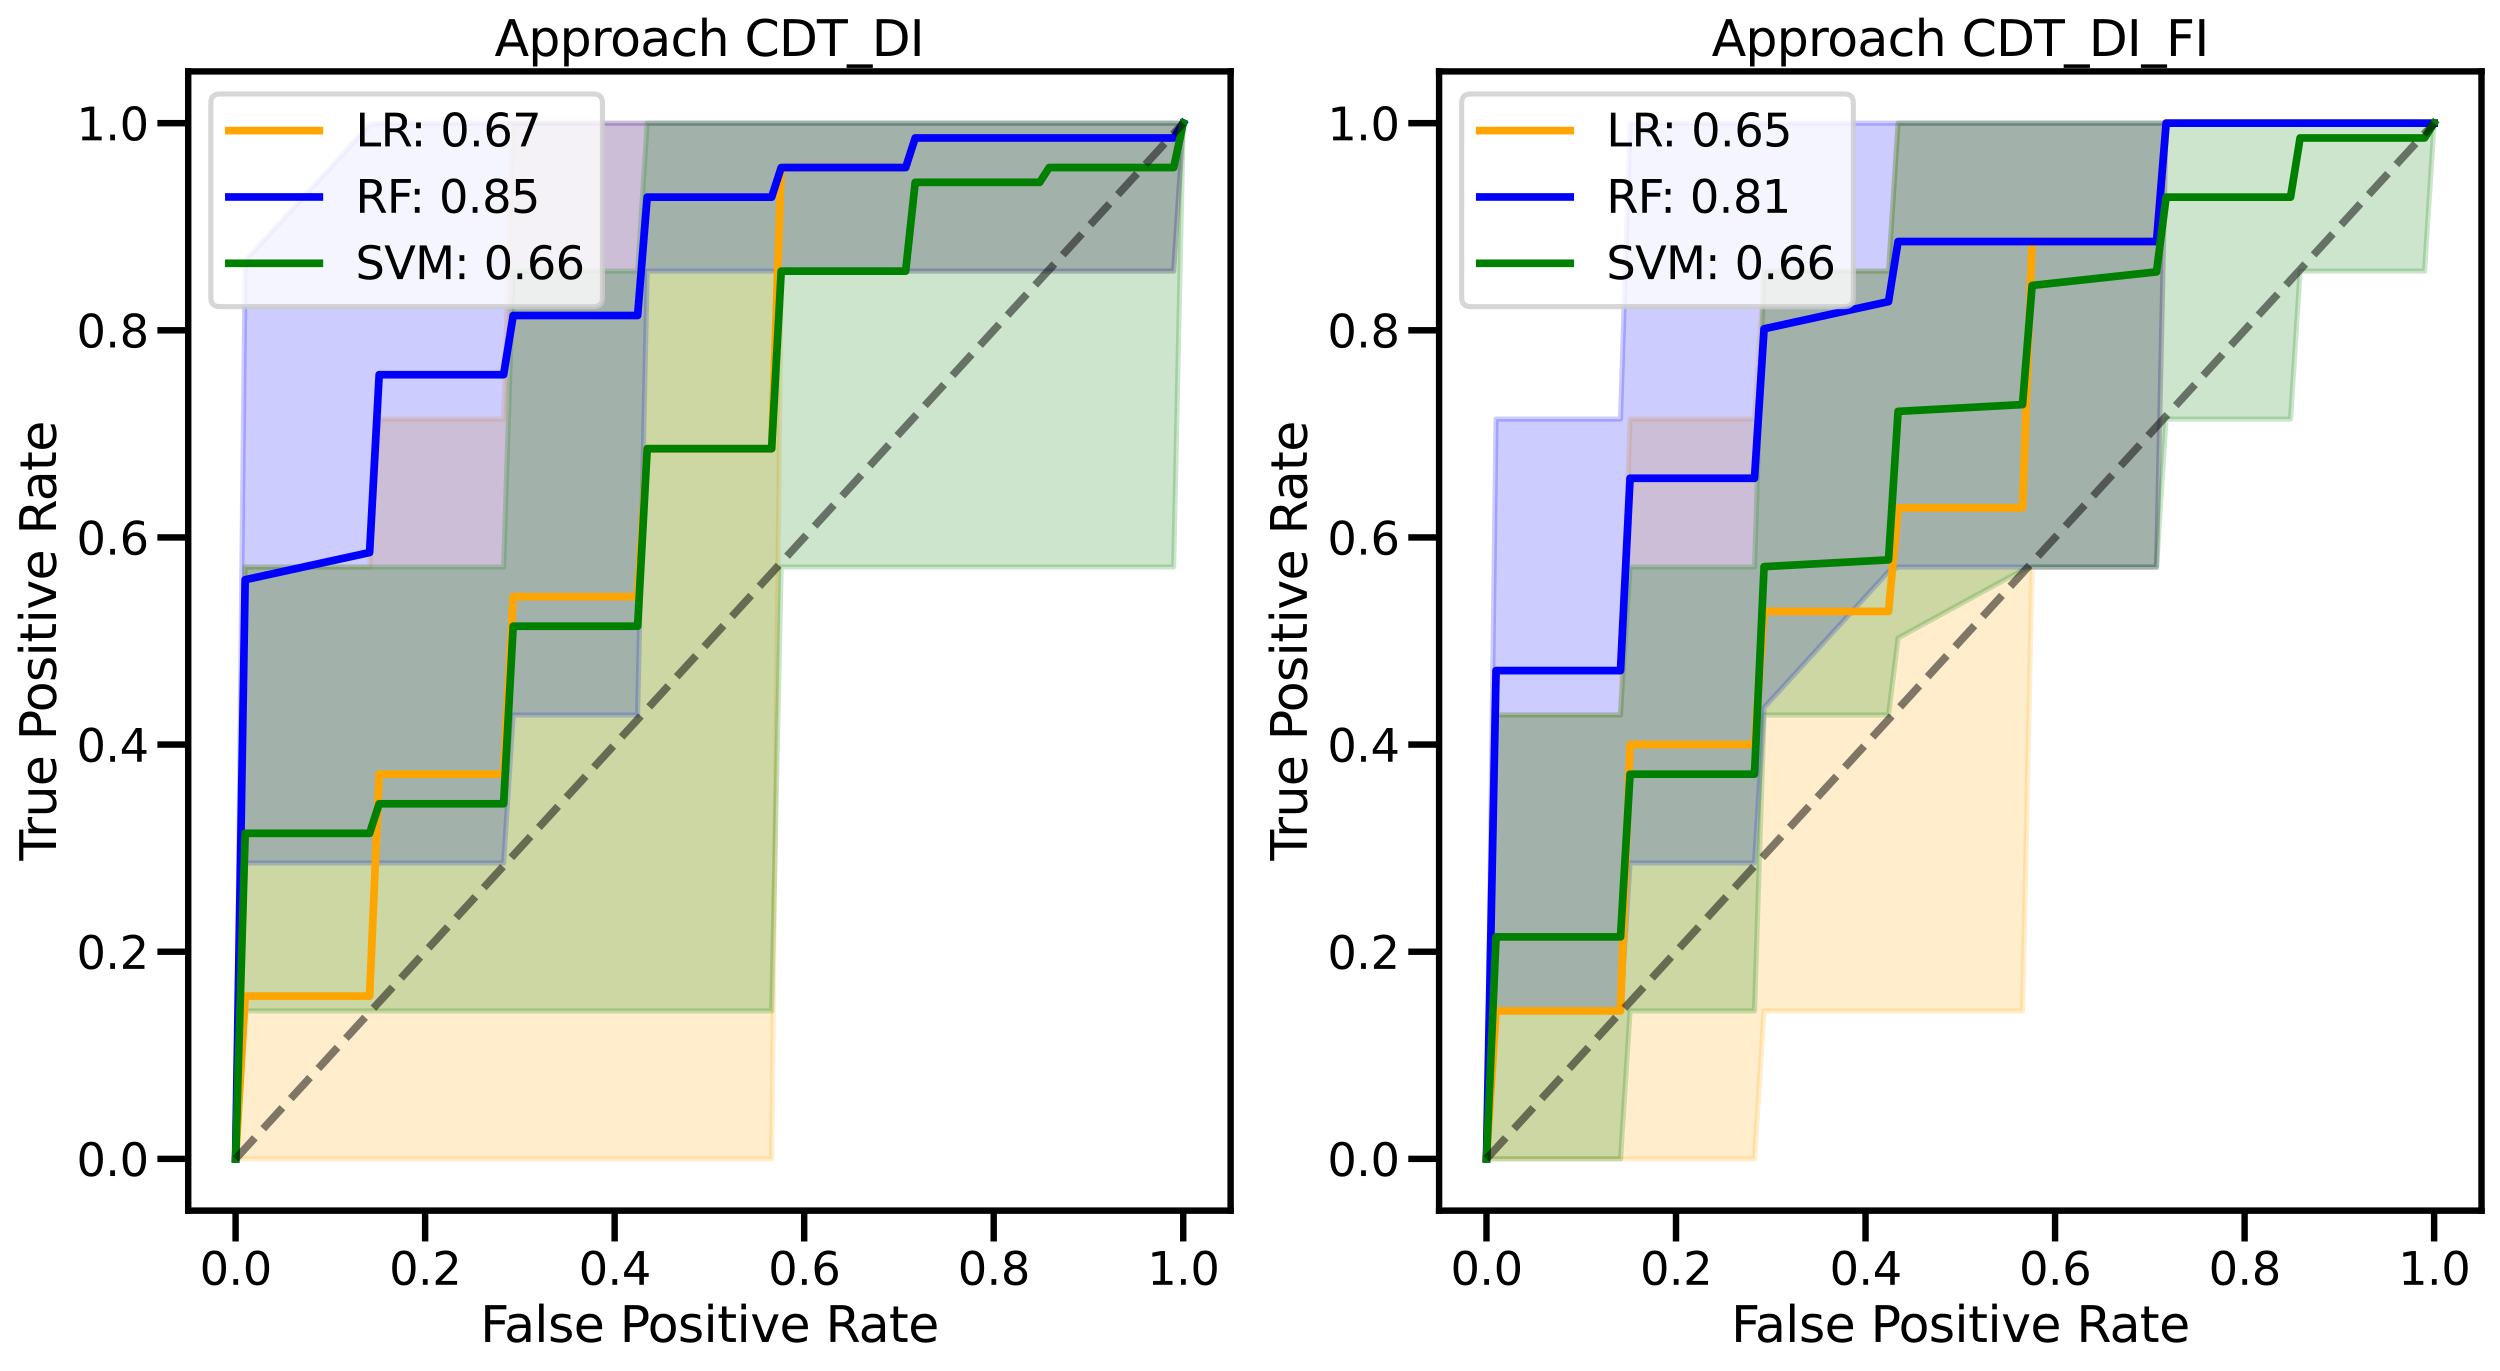<?xml version="1.0" encoding="utf-8" standalone="no"?>
<!DOCTYPE svg PUBLIC "-//W3C//DTD SVG 1.1//EN"
  "http://www.w3.org/Graphics/SVG/1.1/DTD/svg11.dtd">
<svg xmlns:xlink="http://www.w3.org/1999/xlink" width="973.271pt" height="533.625pt" viewBox="0 0 973.271 533.625" xmlns="http://www.w3.org/2000/svg" version="1.1">
 <defs>
  <style type="text/css">*{stroke-linejoin: round; stroke-linecap: butt}</style>
 </defs>
 <g id="figure_1">
  <g id="patch_1">
   <path d="M 0 533.625 
L 973.271 533.625 
L 973.271 0 
L 0 0 
z
" style="fill: #ffffff"/>
  </g>
  <g id="axes_1">
   <g id="patch_2">
    <path d="M 73.272 471.309 
L 479.09 471.309 
L 479.09 27.789 
L 73.272 27.789 
z
" style="fill: #ffffff"/>
   </g>
   <g id="PolyCollection_1">
    <defs>
     <path id="m0149659873" d="M 91.718 -82.475 
L 91.718 -82.475 
L 95.444 -82.475 
L 99.171 -82.475 
L 102.897 -82.475 
L 106.624 -82.475 
L 110.35 -82.475 
L 114.077 -82.475 
L 117.803 -82.475 
L 121.53 -82.475 
L 125.256 -82.475 
L 128.983 -82.475 
L 132.71 -82.475 
L 136.436 -82.475 
L 140.163 -82.475 
L 143.889 -82.475 
L 147.616 -82.475 
L 151.342 -82.475 
L 155.069 -82.475 
L 158.795 -82.475 
L 162.522 -82.475 
L 166.248 -82.475 
L 169.975 -82.475 
L 173.701 -82.475 
L 177.428 -82.475 
L 181.154 -82.475 
L 184.881 -82.475 
L 188.607 -82.475 
L 192.334 -82.475 
L 196.06 -82.475 
L 199.787 -82.475 
L 203.513 -82.475 
L 207.24 -82.475 
L 210.966 -82.475 
L 214.693 -82.475 
L 218.42 -82.475 
L 222.146 -82.475 
L 225.873 -82.475 
L 229.599 -82.475 
L 233.326 -82.475 
L 237.052 -82.475 
L 240.779 -82.475 
L 244.505 -82.475 
L 248.232 -82.475 
L 251.958 -82.475 
L 255.685 -82.475 
L 259.411 -82.475 
L 263.138 -82.475 
L 266.864 -82.475 
L 270.591 -82.475 
L 274.317 -82.475 
L 278.044 -82.475 
L 281.77 -82.475 
L 285.497 -82.475 
L 289.223 -82.475 
L 292.95 -82.475 
L 296.676 -82.475 
L 300.403 -82.475 
L 304.13 -428.075 
L 307.856 -428.075 
L 311.583 -428.075 
L 315.309 -428.075 
L 319.036 -428.075 
L 322.762 -428.075 
L 326.489 -428.075 
L 330.215 -428.075 
L 333.942 -428.075 
L 337.668 -428.075 
L 341.395 -428.075 
L 345.121 -428.075 
L 348.848 -428.075 
L 352.574 -428.075 
L 356.301 -428.075 
L 360.027 -428.075 
L 363.754 -428.075 
L 367.48 -428.075 
L 371.207 -428.075 
L 374.933 -428.075 
L 378.66 -428.075 
L 382.386 -428.075 
L 386.113 -428.075 
L 389.839 -428.075 
L 393.566 -428.075 
L 397.293 -428.075 
L 401.019 -428.075 
L 404.746 -428.075 
L 408.472 -428.075 
L 412.199 -428.075 
L 415.925 -428.075 
L 419.652 -428.075 
L 423.378 -428.075 
L 427.105 -428.075 
L 430.831 -428.075 
L 434.558 -428.075 
L 438.284 -428.075 
L 442.011 -428.075 
L 445.737 -428.075 
L 449.464 -428.075 
L 453.19 -428.075 
L 456.917 -428.075 
L 460.643 -485.675 
L 460.643 -485.675 
L 460.643 -485.675 
L 456.917 -485.675 
L 453.19 -485.675 
L 449.464 -485.675 
L 445.737 -485.675 
L 442.011 -485.675 
L 438.284 -485.675 
L 434.558 -485.675 
L 430.831 -485.675 
L 427.105 -485.675 
L 423.378 -485.675 
L 419.652 -485.675 
L 415.925 -485.675 
L 412.199 -485.675 
L 408.472 -485.675 
L 404.746 -485.675 
L 401.019 -485.675 
L 397.293 -485.675 
L 393.566 -485.675 
L 389.839 -485.675 
L 386.113 -485.675 
L 382.386 -485.675 
L 378.66 -485.675 
L 374.933 -485.675 
L 371.207 -485.675 
L 367.48 -485.675 
L 363.754 -485.675 
L 360.027 -485.675 
L 356.301 -485.675 
L 352.574 -485.675 
L 348.848 -485.675 
L 345.121 -485.675 
L 341.395 -485.675 
L 337.668 -485.675 
L 333.942 -485.675 
L 330.215 -485.675 
L 326.489 -485.675 
L 322.762 -485.675 
L 319.036 -485.675 
L 315.309 -485.675 
L 311.583 -485.675 
L 307.856 -485.675 
L 304.13 -485.675 
L 300.403 -485.675 
L 296.676 -485.675 
L 292.95 -485.675 
L 289.223 -485.675 
L 285.497 -485.675 
L 281.77 -485.675 
L 278.044 -485.675 
L 274.317 -485.675 
L 270.591 -485.675 
L 266.864 -485.675 
L 263.138 -485.675 
L 259.411 -485.675 
L 255.685 -485.675 
L 251.958 -485.675 
L 248.232 -485.675 
L 244.505 -485.675 
L 240.779 -485.675 
L 237.052 -485.675 
L 233.326 -485.675 
L 229.599 -485.675 
L 225.873 -485.675 
L 222.146 -485.675 
L 218.42 -485.675 
L 214.693 -485.675 
L 210.966 -485.675 
L 207.24 -485.675 
L 203.513 -485.675 
L 199.787 -485.675 
L 196.06 -370.476 
L 192.334 -370.476 
L 188.607 -370.476 
L 184.881 -370.476 
L 181.154 -370.476 
L 177.428 -370.476 
L 173.701 -370.476 
L 169.975 -370.476 
L 166.248 -370.476 
L 162.522 -370.476 
L 158.795 -370.476 
L 155.069 -370.476 
L 151.342 -370.476 
L 147.616 -370.476 
L 143.889 -312.875 
L 140.163 -312.875 
L 136.436 -312.875 
L 132.71 -312.875 
L 128.983 -312.875 
L 125.256 -312.875 
L 121.53 -312.875 
L 117.803 -312.875 
L 114.077 -312.875 
L 110.35 -312.875 
L 106.624 -312.875 
L 102.897 -312.875 
L 99.171 -312.875 
L 95.444 -312.875 
L 91.718 -82.475 
z
" style="stroke: #ffa500; stroke-opacity: 0.2; stroke-width: 2"/>
    </defs>
    <g clip-path="url(#p2de3a69b35)">
     <use xlink:href="#m0149659873" x="0" y="533.625" style="fill: #ffa500; fill-opacity: 0.2; stroke: #ffa500; stroke-opacity: 0.2; stroke-width: 2"/>
    </g>
   </g>
   <g id="PolyCollection_2">
    <defs>
     <path id="mdbf1893af8" d="M 91.718 -82.475 
L 91.718 -82.475 
L 95.444 -197.675 
L 99.171 -197.675 
L 102.897 -197.675 
L 106.624 -197.675 
L 110.35 -197.675 
L 114.077 -197.675 
L 117.803 -197.675 
L 121.53 -197.675 
L 125.256 -197.675 
L 128.983 -197.675 
L 132.71 -197.675 
L 136.436 -197.675 
L 140.163 -197.675 
L 143.889 -197.675 
L 147.616 -197.675 
L 151.342 -197.675 
L 155.069 -197.675 
L 158.795 -197.675 
L 162.522 -197.675 
L 166.248 -197.675 
L 169.975 -197.675 
L 173.701 -197.675 
L 177.428 -197.675 
L 181.154 -197.675 
L 184.881 -197.675 
L 188.607 -197.675 
L 192.334 -197.675 
L 196.06 -197.675 
L 199.787 -255.275 
L 203.513 -255.275 
L 207.24 -255.275 
L 210.966 -255.275 
L 214.693 -255.275 
L 218.42 -255.275 
L 222.146 -255.275 
L 225.873 -255.275 
L 229.599 -255.275 
L 233.326 -255.275 
L 237.052 -255.275 
L 240.779 -255.275 
L 244.505 -255.275 
L 248.232 -255.275 
L 251.958 -428.075 
L 255.685 -428.075 
L 259.411 -428.075 
L 263.138 -428.075 
L 266.864 -428.075 
L 270.591 -428.075 
L 274.317 -428.075 
L 278.044 -428.075 
L 281.77 -428.075 
L 285.497 -428.075 
L 289.223 -428.075 
L 292.95 -428.075 
L 296.676 -428.075 
L 300.403 -428.075 
L 304.13 -428.075 
L 307.856 -428.075 
L 311.583 -428.075 
L 315.309 -428.075 
L 319.036 -428.075 
L 322.762 -428.075 
L 326.489 -428.075 
L 330.215 -428.075 
L 333.942 -428.075 
L 337.668 -428.075 
L 341.395 -428.075 
L 345.121 -428.075 
L 348.848 -428.075 
L 352.574 -428.075 
L 356.301 -428.075 
L 360.027 -428.075 
L 363.754 -428.075 
L 367.48 -428.075 
L 371.207 -428.075 
L 374.933 -428.075 
L 378.66 -428.075 
L 382.386 -428.075 
L 386.113 -428.075 
L 389.839 -428.075 
L 393.566 -428.075 
L 397.293 -428.075 
L 401.019 -428.075 
L 404.746 -428.075 
L 408.472 -428.075 
L 412.199 -428.075 
L 415.925 -428.075 
L 419.652 -428.075 
L 423.378 -428.075 
L 427.105 -428.075 
L 430.831 -428.075 
L 434.558 -428.075 
L 438.284 -428.075 
L 442.011 -428.075 
L 445.737 -428.075 
L 449.464 -428.075 
L 453.19 -428.075 
L 456.917 -428.075 
L 460.643 -485.675 
L 460.643 -485.675 
L 460.643 -485.675 
L 456.917 -485.675 
L 453.19 -485.675 
L 449.464 -485.675 
L 445.737 -485.675 
L 442.011 -485.675 
L 438.284 -485.675 
L 434.558 -485.675 
L 430.831 -485.675 
L 427.105 -485.675 
L 423.378 -485.675 
L 419.652 -485.675 
L 415.925 -485.675 
L 412.199 -485.675 
L 408.472 -485.675 
L 404.746 -485.675 
L 401.019 -485.675 
L 397.293 -485.675 
L 393.566 -485.675 
L 389.839 -485.675 
L 386.113 -485.675 
L 382.386 -485.675 
L 378.66 -485.675 
L 374.933 -485.675 
L 371.207 -485.675 
L 367.48 -485.675 
L 363.754 -485.675 
L 360.027 -485.675 
L 356.301 -485.675 
L 352.574 -485.675 
L 348.848 -485.675 
L 345.121 -485.675 
L 341.395 -485.675 
L 337.668 -485.675 
L 333.942 -485.675 
L 330.215 -485.675 
L 326.489 -485.675 
L 322.762 -485.675 
L 319.036 -485.675 
L 315.309 -485.675 
L 311.583 -485.675 
L 307.856 -485.675 
L 304.13 -485.675 
L 300.403 -485.675 
L 296.676 -485.675 
L 292.95 -485.675 
L 289.223 -485.675 
L 285.497 -485.675 
L 281.77 -485.675 
L 278.044 -485.675 
L 274.317 -485.675 
L 270.591 -485.675 
L 266.864 -485.675 
L 263.138 -485.675 
L 259.411 -485.675 
L 255.685 -485.675 
L 251.958 -485.675 
L 248.232 -485.675 
L 244.505 -485.675 
L 240.779 -485.675 
L 237.052 -485.675 
L 233.326 -485.675 
L 229.599 -485.675 
L 225.873 -485.675 
L 222.146 -485.675 
L 218.42 -485.675 
L 214.693 -485.675 
L 210.966 -485.675 
L 207.24 -485.675 
L 203.513 -485.675 
L 199.787 -485.675 
L 196.06 -485.675 
L 192.334 -485.675 
L 188.607 -485.675 
L 184.881 -485.675 
L 181.154 -485.675 
L 177.428 -485.675 
L 173.701 -485.675 
L 169.975 -485.675 
L 166.248 -485.675 
L 162.522 -485.675 
L 158.795 -485.675 
L 155.069 -485.675 
L 151.342 -485.675 
L 147.616 -485.675 
L 143.889 -485.094 
L 140.163 -481.021 
L 136.436 -476.948 
L 132.71 -472.875 
L 128.983 -468.803 
L 125.256 -464.73 
L 121.53 -460.657 
L 117.803 -456.585 
L 114.077 -452.512 
L 110.35 -448.439 
L 106.624 -444.366 
L 102.897 -440.294 
L 99.171 -436.221 
L 95.444 -432.148 
L 91.718 -82.475 
z
" style="stroke: #0000ff; stroke-opacity: 0.2; stroke-width: 2"/>
    </defs>
    <g clip-path="url(#p2de3a69b35)">
     <use xlink:href="#mdbf1893af8" x="0" y="533.625" style="fill: #0000ff; fill-opacity: 0.2; stroke: #0000ff; stroke-opacity: 0.2; stroke-width: 2"/>
    </g>
   </g>
   <g id="PolyCollection_3">
    <defs>
     <path id="md995ca5408" d="M 91.718 -82.475 
L 91.718 -82.475 
L 95.444 -140.076 
L 99.171 -140.076 
L 102.897 -140.076 
L 106.624 -140.076 
L 110.35 -140.076 
L 114.077 -140.076 
L 117.803 -140.076 
L 121.53 -140.076 
L 125.256 -140.076 
L 128.983 -140.076 
L 132.71 -140.076 
L 136.436 -140.076 
L 140.163 -140.076 
L 143.889 -140.076 
L 147.616 -140.076 
L 151.342 -140.076 
L 155.069 -140.076 
L 158.795 -140.076 
L 162.522 -140.076 
L 166.248 -140.076 
L 169.975 -140.076 
L 173.701 -140.076 
L 177.428 -140.076 
L 181.154 -140.076 
L 184.881 -140.076 
L 188.607 -140.076 
L 192.334 -140.076 
L 196.06 -140.076 
L 199.787 -140.076 
L 203.513 -140.076 
L 207.24 -140.076 
L 210.966 -140.076 
L 214.693 -140.076 
L 218.42 -140.076 
L 222.146 -140.076 
L 225.873 -140.076 
L 229.599 -140.076 
L 233.326 -140.076 
L 237.052 -140.076 
L 240.779 -140.076 
L 244.505 -140.076 
L 248.232 -140.076 
L 251.958 -140.076 
L 255.685 -140.076 
L 259.411 -140.076 
L 263.138 -140.076 
L 266.864 -140.076 
L 270.591 -140.076 
L 274.317 -140.076 
L 278.044 -140.076 
L 281.77 -140.076 
L 285.497 -140.076 
L 289.223 -140.076 
L 292.95 -140.076 
L 296.676 -140.076 
L 300.403 -140.076 
L 304.13 -312.875 
L 307.856 -312.875 
L 311.583 -312.875 
L 315.309 -312.875 
L 319.036 -312.875 
L 322.762 -312.875 
L 326.489 -312.875 
L 330.215 -312.875 
L 333.942 -312.875 
L 337.668 -312.875 
L 341.395 -312.875 
L 345.121 -312.875 
L 348.848 -312.875 
L 352.574 -312.875 
L 356.301 -312.875 
L 360.027 -312.875 
L 363.754 -312.875 
L 367.48 -312.875 
L 371.207 -312.875 
L 374.933 -312.875 
L 378.66 -312.875 
L 382.386 -312.875 
L 386.113 -312.875 
L 389.839 -312.875 
L 393.566 -312.875 
L 397.293 -312.875 
L 401.019 -312.875 
L 404.746 -312.875 
L 408.472 -312.875 
L 412.199 -312.875 
L 415.925 -312.875 
L 419.652 -312.875 
L 423.378 -312.875 
L 427.105 -312.875 
L 430.831 -312.875 
L 434.558 -312.875 
L 438.284 -312.875 
L 442.011 -312.875 
L 445.737 -312.875 
L 449.464 -312.875 
L 453.19 -312.875 
L 456.917 -312.875 
L 460.643 -485.675 
L 460.643 -485.675 
L 460.643 -485.675 
L 456.917 -485.675 
L 453.19 -485.675 
L 449.464 -485.675 
L 445.737 -485.675 
L 442.011 -485.675 
L 438.284 -485.675 
L 434.558 -485.675 
L 430.831 -485.675 
L 427.105 -485.675 
L 423.378 -485.675 
L 419.652 -485.675 
L 415.925 -485.675 
L 412.199 -485.675 
L 408.472 -485.675 
L 404.746 -485.675 
L 401.019 -485.675 
L 397.293 -485.675 
L 393.566 -485.675 
L 389.839 -485.675 
L 386.113 -485.675 
L 382.386 -485.675 
L 378.66 -485.675 
L 374.933 -485.675 
L 371.207 -485.675 
L 367.48 -485.675 
L 363.754 -485.675 
L 360.027 -485.675 
L 356.301 -485.675 
L 352.574 -485.675 
L 348.848 -485.675 
L 345.121 -485.675 
L 341.395 -485.675 
L 337.668 -485.675 
L 333.942 -485.675 
L 330.215 -485.675 
L 326.489 -485.675 
L 322.762 -485.675 
L 319.036 -485.675 
L 315.309 -485.675 
L 311.583 -485.675 
L 307.856 -485.675 
L 304.13 -485.675 
L 300.403 -485.675 
L 296.676 -485.675 
L 292.95 -485.675 
L 289.223 -485.675 
L 285.497 -485.675 
L 281.77 -485.675 
L 278.044 -485.675 
L 274.317 -485.675 
L 270.591 -485.675 
L 266.864 -485.675 
L 263.138 -485.675 
L 259.411 -485.675 
L 255.685 -485.675 
L 251.958 -485.675 
L 248.232 -428.075 
L 244.505 -428.075 
L 240.779 -428.075 
L 237.052 -428.075 
L 233.326 -428.075 
L 229.599 -428.075 
L 225.873 -428.075 
L 222.146 -428.075 
L 218.42 -428.075 
L 214.693 -428.075 
L 210.966 -428.075 
L 207.24 -428.075 
L 203.513 -428.075 
L 199.787 -428.075 
L 196.06 -312.875 
L 192.334 -312.875 
L 188.607 -312.875 
L 184.881 -312.875 
L 181.154 -312.875 
L 177.428 -312.875 
L 173.701 -312.875 
L 169.975 -312.875 
L 166.248 -312.875 
L 162.522 -312.875 
L 158.795 -312.875 
L 155.069 -312.875 
L 151.342 -312.875 
L 147.616 -312.875 
L 143.889 -312.875 
L 140.163 -312.875 
L 136.436 -312.875 
L 132.71 -312.875 
L 128.983 -312.875 
L 125.256 -312.875 
L 121.53 -312.875 
L 117.803 -312.875 
L 114.077 -312.875 
L 110.35 -312.875 
L 106.624 -312.875 
L 102.897 -312.875 
L 99.171 -312.875 
L 95.444 -312.875 
L 91.718 -82.475 
z
" style="stroke: #008000; stroke-opacity: 0.2; stroke-width: 2"/>
    </defs>
    <g clip-path="url(#p2de3a69b35)">
     <use xlink:href="#md995ca5408" x="0" y="533.625" style="fill: #008000; fill-opacity: 0.2; stroke: #008000; stroke-opacity: 0.2; stroke-width: 2"/>
    </g>
   </g>
   <g id="matplotlib.axis_1">
    <g id="xtick_1">
     <g id="line2d_1">
      <defs>
       <path id="m085a166db8" d="M 0 0 
L 0 12 
" style="stroke: #000000; stroke-width: 2.5"/>
      </defs>
      <g>
       <use xlink:href="#m085a166db8" x="91.718" y="471.309" style="stroke: #000000; stroke-width: 2.5"/>
      </g>
     </g>
     <g id="text_1">
      <!-- 0.0 -->
      <g transform="translate(77.723 500.182) scale(0.176 -0.176)">
       <defs>
        <path id="DejaVuSans-30" d="M 2034 4250 
Q 1547 4250 1301 3770 
Q 1056 3291 1056 2328 
Q 1056 1369 1301 889 
Q 1547 409 2034 409 
Q 2525 409 2770 889 
Q 3016 1369 3016 2328 
Q 3016 3291 2770 3770 
Q 2525 4250 2034 4250 
z
M 2034 4750 
Q 2819 4750 3233 4129 
Q 3647 3509 3647 2328 
Q 3647 1150 3233 529 
Q 2819 -91 2034 -91 
Q 1250 -91 836 529 
Q 422 1150 422 2328 
Q 422 3509 836 4129 
Q 1250 4750 2034 4750 
z
" transform="scale(0.016)"/>
        <path id="DejaVuSans-2e" d="M 684 794 
L 1344 794 
L 1344 0 
L 684 0 
L 684 794 
z
" transform="scale(0.016)"/>
       </defs>
       <use xlink:href="#DejaVuSans-30"/>
       <use xlink:href="#DejaVuSans-2e" x="63.623"/>
       <use xlink:href="#DejaVuSans-30" x="95.41"/>
      </g>
     </g>
    </g>
    <g id="xtick_2">
     <g id="line2d_2">
      <g>
       <use xlink:href="#m085a166db8" x="165.503" y="471.309" style="stroke: #000000; stroke-width: 2.5"/>
      </g>
     </g>
     <g id="text_2">
      <!-- 0.2 -->
      <g transform="translate(151.508 500.182) scale(0.176 -0.176)">
       <defs>
        <path id="DejaVuSans-32" d="M 1228 531 
L 3431 531 
L 3431 0 
L 469 0 
L 469 531 
Q 828 903 1448 1529 
Q 2069 2156 2228 2338 
Q 2531 2678 2651 2914 
Q 2772 3150 2772 3378 
Q 2772 3750 2511 3984 
Q 2250 4219 1831 4219 
Q 1534 4219 1204 4116 
Q 875 4013 500 3803 
L 500 4441 
Q 881 4594 1212 4672 
Q 1544 4750 1819 4750 
Q 2544 4750 2975 4387 
Q 3406 4025 3406 3419 
Q 3406 3131 3298 2873 
Q 3191 2616 2906 2266 
Q 2828 2175 2409 1742 
Q 1991 1309 1228 531 
z
" transform="scale(0.016)"/>
       </defs>
       <use xlink:href="#DejaVuSans-30"/>
       <use xlink:href="#DejaVuSans-2e" x="63.623"/>
       <use xlink:href="#DejaVuSans-32" x="95.41"/>
      </g>
     </g>
    </g>
    <g id="xtick_3">
     <g id="line2d_3">
      <g>
       <use xlink:href="#m085a166db8" x="239.288" y="471.309" style="stroke: #000000; stroke-width: 2.5"/>
      </g>
     </g>
     <g id="text_3">
      <!-- 0.4 -->
      <g transform="translate(225.293 500.182) scale(0.176 -0.176)">
       <defs>
        <path id="DejaVuSans-34" d="M 2419 4116 
L 825 1625 
L 2419 1625 
L 2419 4116 
z
M 2253 4666 
L 3047 4666 
L 3047 1625 
L 3713 1625 
L 3713 1100 
L 3047 1100 
L 3047 0 
L 2419 0 
L 2419 1100 
L 313 1100 
L 313 1709 
L 2253 4666 
z
" transform="scale(0.016)"/>
       </defs>
       <use xlink:href="#DejaVuSans-30"/>
       <use xlink:href="#DejaVuSans-2e" x="63.623"/>
       <use xlink:href="#DejaVuSans-34" x="95.41"/>
      </g>
     </g>
    </g>
    <g id="xtick_4">
     <g id="line2d_4">
      <g>
       <use xlink:href="#m085a166db8" x="313.073" y="471.309" style="stroke: #000000; stroke-width: 2.5"/>
      </g>
     </g>
     <g id="text_4">
      <!-- 0.6 -->
      <g transform="translate(299.078 500.182) scale(0.176 -0.176)">
       <defs>
        <path id="DejaVuSans-36" d="M 2113 2584 
Q 1688 2584 1439 2293 
Q 1191 2003 1191 1497 
Q 1191 994 1439 701 
Q 1688 409 2113 409 
Q 2538 409 2786 701 
Q 3034 994 3034 1497 
Q 3034 2003 2786 2293 
Q 2538 2584 2113 2584 
z
M 3366 4563 
L 3366 3988 
Q 3128 4100 2886 4159 
Q 2644 4219 2406 4219 
Q 1781 4219 1451 3797 
Q 1122 3375 1075 2522 
Q 1259 2794 1537 2939 
Q 1816 3084 2150 3084 
Q 2853 3084 3261 2657 
Q 3669 2231 3669 1497 
Q 3669 778 3244 343 
Q 2819 -91 2113 -91 
Q 1303 -91 875 529 
Q 447 1150 447 2328 
Q 447 3434 972 4092 
Q 1497 4750 2381 4750 
Q 2619 4750 2861 4703 
Q 3103 4656 3366 4563 
z
" transform="scale(0.016)"/>
       </defs>
       <use xlink:href="#DejaVuSans-30"/>
       <use xlink:href="#DejaVuSans-2e" x="63.623"/>
       <use xlink:href="#DejaVuSans-36" x="95.41"/>
      </g>
     </g>
    </g>
    <g id="xtick_5">
     <g id="line2d_5">
      <g>
       <use xlink:href="#m085a166db8" x="386.858" y="471.309" style="stroke: #000000; stroke-width: 2.5"/>
      </g>
     </g>
     <g id="text_5">
      <!-- 0.8 -->
      <g transform="translate(372.864 500.182) scale(0.176 -0.176)">
       <defs>
        <path id="DejaVuSans-38" d="M 2034 2216 
Q 1584 2216 1326 1975 
Q 1069 1734 1069 1313 
Q 1069 891 1326 650 
Q 1584 409 2034 409 
Q 2484 409 2743 651 
Q 3003 894 3003 1313 
Q 3003 1734 2745 1975 
Q 2488 2216 2034 2216 
z
M 1403 2484 
Q 997 2584 770 2862 
Q 544 3141 544 3541 
Q 544 4100 942 4425 
Q 1341 4750 2034 4750 
Q 2731 4750 3128 4425 
Q 3525 4100 3525 3541 
Q 3525 3141 3298 2862 
Q 3072 2584 2669 2484 
Q 3125 2378 3379 2068 
Q 3634 1759 3634 1313 
Q 3634 634 3220 271 
Q 2806 -91 2034 -91 
Q 1263 -91 848 271 
Q 434 634 434 1313 
Q 434 1759 690 2068 
Q 947 2378 1403 2484 
z
M 1172 3481 
Q 1172 3119 1398 2916 
Q 1625 2713 2034 2713 
Q 2441 2713 2670 2916 
Q 2900 3119 2900 3481 
Q 2900 3844 2670 4047 
Q 2441 4250 2034 4250 
Q 1625 4250 1398 4047 
Q 1172 3844 1172 3481 
z
" transform="scale(0.016)"/>
       </defs>
       <use xlink:href="#DejaVuSans-30"/>
       <use xlink:href="#DejaVuSans-2e" x="63.623"/>
       <use xlink:href="#DejaVuSans-38" x="95.41"/>
      </g>
     </g>
    </g>
    <g id="xtick_6">
     <g id="line2d_6">
      <g>
       <use xlink:href="#m085a166db8" x="460.643" y="471.309" style="stroke: #000000; stroke-width: 2.5"/>
      </g>
     </g>
     <g id="text_6">
      <!-- 1.0 -->
      <g transform="translate(446.649 500.182) scale(0.176 -0.176)">
       <defs>
        <path id="DejaVuSans-31" d="M 794 531 
L 1825 531 
L 1825 4091 
L 703 3866 
L 703 4441 
L 1819 4666 
L 2450 4666 
L 2450 531 
L 3481 531 
L 3481 0 
L 794 0 
L 794 531 
z
" transform="scale(0.016)"/>
       </defs>
       <use xlink:href="#DejaVuSans-31"/>
       <use xlink:href="#DejaVuSans-2e" x="63.623"/>
       <use xlink:href="#DejaVuSans-30" x="95.41"/>
      </g>
     </g>
    </g>
    <g id="text_7">
     <!-- False Positive Rate -->
     <g transform="translate(186.965 522.432) scale(0.192 -0.192)">
      <defs>
       <path id="DejaVuSans-46" d="M 628 4666 
L 3309 4666 
L 3309 4134 
L 1259 4134 
L 1259 2759 
L 3109 2759 
L 3109 2228 
L 1259 2228 
L 1259 0 
L 628 0 
L 628 4666 
z
" transform="scale(0.016)"/>
       <path id="DejaVuSans-61" d="M 2194 1759 
Q 1497 1759 1228 1600 
Q 959 1441 959 1056 
Q 959 750 1161 570 
Q 1363 391 1709 391 
Q 2188 391 2477 730 
Q 2766 1069 2766 1631 
L 2766 1759 
L 2194 1759 
z
M 3341 1997 
L 3341 0 
L 2766 0 
L 2766 531 
Q 2569 213 2275 61 
Q 1981 -91 1556 -91 
Q 1019 -91 701 211 
Q 384 513 384 1019 
Q 384 1609 779 1909 
Q 1175 2209 1959 2209 
L 2766 2209 
L 2766 2266 
Q 2766 2663 2505 2880 
Q 2244 3097 1772 3097 
Q 1472 3097 1187 3025 
Q 903 2953 641 2809 
L 641 3341 
Q 956 3463 1253 3523 
Q 1550 3584 1831 3584 
Q 2591 3584 2966 3190 
Q 3341 2797 3341 1997 
z
" transform="scale(0.016)"/>
       <path id="DejaVuSans-6c" d="M 603 4863 
L 1178 4863 
L 1178 0 
L 603 0 
L 603 4863 
z
" transform="scale(0.016)"/>
       <path id="DejaVuSans-73" d="M 2834 3397 
L 2834 2853 
Q 2591 2978 2328 3040 
Q 2066 3103 1784 3103 
Q 1356 3103 1142 2972 
Q 928 2841 928 2578 
Q 928 2378 1081 2264 
Q 1234 2150 1697 2047 
L 1894 2003 
Q 2506 1872 2764 1633 
Q 3022 1394 3022 966 
Q 3022 478 2636 193 
Q 2250 -91 1575 -91 
Q 1294 -91 989 -36 
Q 684 19 347 128 
L 347 722 
Q 666 556 975 473 
Q 1284 391 1588 391 
Q 1994 391 2212 530 
Q 2431 669 2431 922 
Q 2431 1156 2273 1281 
Q 2116 1406 1581 1522 
L 1381 1569 
Q 847 1681 609 1914 
Q 372 2147 372 2553 
Q 372 3047 722 3315 
Q 1072 3584 1716 3584 
Q 2034 3584 2315 3537 
Q 2597 3491 2834 3397 
z
" transform="scale(0.016)"/>
       <path id="DejaVuSans-65" d="M 3597 1894 
L 3597 1613 
L 953 1613 
Q 991 1019 1311 708 
Q 1631 397 2203 397 
Q 2534 397 2845 478 
Q 3156 559 3463 722 
L 3463 178 
Q 3153 47 2828 -22 
Q 2503 -91 2169 -91 
Q 1331 -91 842 396 
Q 353 884 353 1716 
Q 353 2575 817 3079 
Q 1281 3584 2069 3584 
Q 2775 3584 3186 3129 
Q 3597 2675 3597 1894 
z
M 3022 2063 
Q 3016 2534 2758 2815 
Q 2500 3097 2075 3097 
Q 1594 3097 1305 2825 
Q 1016 2553 972 2059 
L 3022 2063 
z
" transform="scale(0.016)"/>
       <path id="DejaVuSans-20" transform="scale(0.016)"/>
       <path id="DejaVuSans-50" d="M 1259 4147 
L 1259 2394 
L 2053 2394 
Q 2494 2394 2734 2622 
Q 2975 2850 2975 3272 
Q 2975 3691 2734 3919 
Q 2494 4147 2053 4147 
L 1259 4147 
z
M 628 4666 
L 2053 4666 
Q 2838 4666 3239 4311 
Q 3641 3956 3641 3272 
Q 3641 2581 3239 2228 
Q 2838 1875 2053 1875 
L 1259 1875 
L 1259 0 
L 628 0 
L 628 4666 
z
" transform="scale(0.016)"/>
       <path id="DejaVuSans-6f" d="M 1959 3097 
Q 1497 3097 1228 2736 
Q 959 2375 959 1747 
Q 959 1119 1226 758 
Q 1494 397 1959 397 
Q 2419 397 2687 759 
Q 2956 1122 2956 1747 
Q 2956 2369 2687 2733 
Q 2419 3097 1959 3097 
z
M 1959 3584 
Q 2709 3584 3137 3096 
Q 3566 2609 3566 1747 
Q 3566 888 3137 398 
Q 2709 -91 1959 -91 
Q 1206 -91 779 398 
Q 353 888 353 1747 
Q 353 2609 779 3096 
Q 1206 3584 1959 3584 
z
" transform="scale(0.016)"/>
       <path id="DejaVuSans-69" d="M 603 3500 
L 1178 3500 
L 1178 0 
L 603 0 
L 603 3500 
z
M 603 4863 
L 1178 4863 
L 1178 4134 
L 603 4134 
L 603 4863 
z
" transform="scale(0.016)"/>
       <path id="DejaVuSans-74" d="M 1172 4494 
L 1172 3500 
L 2356 3500 
L 2356 3053 
L 1172 3053 
L 1172 1153 
Q 1172 725 1289 603 
Q 1406 481 1766 481 
L 2356 481 
L 2356 0 
L 1766 0 
Q 1100 0 847 248 
Q 594 497 594 1153 
L 594 3053 
L 172 3053 
L 172 3500 
L 594 3500 
L 594 4494 
L 1172 4494 
z
" transform="scale(0.016)"/>
       <path id="DejaVuSans-76" d="M 191 3500 
L 800 3500 
L 1894 563 
L 2988 3500 
L 3597 3500 
L 2284 0 
L 1503 0 
L 191 3500 
z
" transform="scale(0.016)"/>
       <path id="DejaVuSans-52" d="M 2841 2188 
Q 3044 2119 3236 1894 
Q 3428 1669 3622 1275 
L 4263 0 
L 3584 0 
L 2988 1197 
Q 2756 1666 2539 1819 
Q 2322 1972 1947 1972 
L 1259 1972 
L 1259 0 
L 628 0 
L 628 4666 
L 2053 4666 
Q 2853 4666 3247 4331 
Q 3641 3997 3641 3322 
Q 3641 2881 3436 2590 
Q 3231 2300 2841 2188 
z
M 1259 4147 
L 1259 2491 
L 2053 2491 
Q 2509 2491 2742 2702 
Q 2975 2913 2975 3322 
Q 2975 3731 2742 3939 
Q 2509 4147 2053 4147 
L 1259 4147 
z
" transform="scale(0.016)"/>
      </defs>
      <use xlink:href="#DejaVuSans-46"/>
      <use xlink:href="#DejaVuSans-61" x="48.395"/>
      <use xlink:href="#DejaVuSans-6c" x="109.674"/>
      <use xlink:href="#DejaVuSans-73" x="137.457"/>
      <use xlink:href="#DejaVuSans-65" x="189.557"/>
      <use xlink:href="#DejaVuSans-20" x="251.08"/>
      <use xlink:href="#DejaVuSans-50" x="282.867"/>
      <use xlink:href="#DejaVuSans-6f" x="339.545"/>
      <use xlink:href="#DejaVuSans-73" x="400.727"/>
      <use xlink:href="#DejaVuSans-69" x="452.826"/>
      <use xlink:href="#DejaVuSans-74" x="480.609"/>
      <use xlink:href="#DejaVuSans-69" x="519.818"/>
      <use xlink:href="#DejaVuSans-76" x="547.602"/>
      <use xlink:href="#DejaVuSans-65" x="606.781"/>
      <use xlink:href="#DejaVuSans-20" x="668.305"/>
      <use xlink:href="#DejaVuSans-52" x="700.092"/>
      <use xlink:href="#DejaVuSans-61" x="767.324"/>
      <use xlink:href="#DejaVuSans-74" x="828.604"/>
      <use xlink:href="#DejaVuSans-65" x="867.812"/>
     </g>
    </g>
   </g>
   <g id="matplotlib.axis_2">
    <g id="ytick_1">
     <g id="line2d_7">
      <defs>
       <path id="m7d8e42b853" d="M 0 0 
L -12 0 
" style="stroke: #000000; stroke-width: 2.5"/>
      </defs>
      <g>
       <use xlink:href="#m7d8e42b853" x="73.272" y="451.149" style="stroke: #000000; stroke-width: 2.5"/>
      </g>
     </g>
     <g id="text_8">
      <!-- 0.0 -->
      <g transform="translate(29.782 457.836) scale(0.176 -0.176)">
       <use xlink:href="#DejaVuSans-30"/>
       <use xlink:href="#DejaVuSans-2e" x="63.623"/>
       <use xlink:href="#DejaVuSans-30" x="95.41"/>
      </g>
     </g>
    </g>
    <g id="ytick_2">
     <g id="line2d_8">
      <g>
       <use xlink:href="#m7d8e42b853" x="73.272" y="370.509" style="stroke: #000000; stroke-width: 2.5"/>
      </g>
     </g>
     <g id="text_9">
      <!-- 0.2 -->
      <g transform="translate(29.782 377.196) scale(0.176 -0.176)">
       <use xlink:href="#DejaVuSans-30"/>
       <use xlink:href="#DejaVuSans-2e" x="63.623"/>
       <use xlink:href="#DejaVuSans-32" x="95.41"/>
      </g>
     </g>
    </g>
    <g id="ytick_3">
     <g id="line2d_9">
      <g>
       <use xlink:href="#m7d8e42b853" x="73.272" y="289.869" style="stroke: #000000; stroke-width: 2.5"/>
      </g>
     </g>
     <g id="text_10">
      <!-- 0.4 -->
      <g transform="translate(29.782 296.556) scale(0.176 -0.176)">
       <use xlink:href="#DejaVuSans-30"/>
       <use xlink:href="#DejaVuSans-2e" x="63.623"/>
       <use xlink:href="#DejaVuSans-34" x="95.41"/>
      </g>
     </g>
    </g>
    <g id="ytick_4">
     <g id="line2d_10">
      <g>
       <use xlink:href="#m7d8e42b853" x="73.272" y="209.229" style="stroke: #000000; stroke-width: 2.5"/>
      </g>
     </g>
     <g id="text_11">
      <!-- 0.6 -->
      <g transform="translate(29.782 215.916) scale(0.176 -0.176)">
       <use xlink:href="#DejaVuSans-30"/>
       <use xlink:href="#DejaVuSans-2e" x="63.623"/>
       <use xlink:href="#DejaVuSans-36" x="95.41"/>
      </g>
     </g>
    </g>
    <g id="ytick_5">
     <g id="line2d_11">
      <g>
       <use xlink:href="#m7d8e42b853" x="73.272" y="128.589" style="stroke: #000000; stroke-width: 2.5"/>
      </g>
     </g>
     <g id="text_12">
      <!-- 0.8 -->
      <g transform="translate(29.782 135.276) scale(0.176 -0.176)">
       <use xlink:href="#DejaVuSans-30"/>
       <use xlink:href="#DejaVuSans-2e" x="63.623"/>
       <use xlink:href="#DejaVuSans-38" x="95.41"/>
      </g>
     </g>
    </g>
    <g id="ytick_6">
     <g id="line2d_12">
      <g>
       <use xlink:href="#m7d8e42b853" x="73.272" y="47.949" style="stroke: #000000; stroke-width: 2.5"/>
      </g>
     </g>
     <g id="text_13">
      <!-- 1.0 -->
      <g transform="translate(29.782 54.636) scale(0.176 -0.176)">
       <use xlink:href="#DejaVuSans-31"/>
       <use xlink:href="#DejaVuSans-2e" x="63.623"/>
       <use xlink:href="#DejaVuSans-30" x="95.41"/>
      </g>
     </g>
    </g>
    <g id="text_14">
     <!-- True Positive Rate -->
     <g transform="translate(21.789 335.046) rotate(-90) scale(0.192 -0.192)">
      <defs>
       <path id="DejaVuSans-54" d="M -19 4666 
L 3928 4666 
L 3928 4134 
L 2272 4134 
L 2272 0 
L 1638 0 
L 1638 4134 
L -19 4134 
L -19 4666 
z
" transform="scale(0.016)"/>
       <path id="DejaVuSans-72" d="M 2631 2963 
Q 2534 3019 2420 3045 
Q 2306 3072 2169 3072 
Q 1681 3072 1420 2755 
Q 1159 2438 1159 1844 
L 1159 0 
L 581 0 
L 581 3500 
L 1159 3500 
L 1159 2956 
Q 1341 3275 1631 3429 
Q 1922 3584 2338 3584 
Q 2397 3584 2469 3576 
Q 2541 3569 2628 3553 
L 2631 2963 
z
" transform="scale(0.016)"/>
       <path id="DejaVuSans-75" d="M 544 1381 
L 544 3500 
L 1119 3500 
L 1119 1403 
Q 1119 906 1312 657 
Q 1506 409 1894 409 
Q 2359 409 2629 706 
Q 2900 1003 2900 1516 
L 2900 3500 
L 3475 3500 
L 3475 0 
L 2900 0 
L 2900 538 
Q 2691 219 2414 64 
Q 2138 -91 1772 -91 
Q 1169 -91 856 284 
Q 544 659 544 1381 
z
M 1991 3584 
L 1991 3584 
z
" transform="scale(0.016)"/>
      </defs>
      <use xlink:href="#DejaVuSans-54"/>
      <use xlink:href="#DejaVuSans-72" x="46.334"/>
      <use xlink:href="#DejaVuSans-75" x="87.447"/>
      <use xlink:href="#DejaVuSans-65" x="150.826"/>
      <use xlink:href="#DejaVuSans-20" x="212.35"/>
      <use xlink:href="#DejaVuSans-50" x="244.137"/>
      <use xlink:href="#DejaVuSans-6f" x="300.814"/>
      <use xlink:href="#DejaVuSans-73" x="361.996"/>
      <use xlink:href="#DejaVuSans-69" x="414.096"/>
      <use xlink:href="#DejaVuSans-74" x="441.879"/>
      <use xlink:href="#DejaVuSans-69" x="481.088"/>
      <use xlink:href="#DejaVuSans-76" x="508.871"/>
      <use xlink:href="#DejaVuSans-65" x="568.051"/>
      <use xlink:href="#DejaVuSans-20" x="629.574"/>
      <use xlink:href="#DejaVuSans-52" x="661.361"/>
      <use xlink:href="#DejaVuSans-61" x="728.594"/>
      <use xlink:href="#DejaVuSans-74" x="789.873"/>
      <use xlink:href="#DejaVuSans-65" x="829.082"/>
     </g>
    </g>
   </g>
   <g id="line2d_13">
    <path d="M 91.718 451.149 
L 95.444 387.789 
L 99.171 387.789 
L 102.897 387.789 
L 106.624 387.789 
L 110.35 387.789 
L 114.077 387.789 
L 117.803 387.789 
L 121.53 387.789 
L 125.256 387.789 
L 128.983 387.789 
L 132.71 387.789 
L 136.436 387.789 
L 140.163 387.789 
L 143.889 387.789 
L 147.616 301.389 
L 151.342 301.389 
L 155.069 301.389 
L 158.795 301.389 
L 162.522 301.389 
L 166.248 301.389 
L 169.975 301.389 
L 173.701 301.389 
L 177.428 301.389 
L 181.154 301.389 
L 184.881 301.389 
L 188.607 301.389 
L 192.334 301.389 
L 196.06 301.389 
L 199.787 232.269 
L 203.513 232.269 
L 207.24 232.269 
L 210.966 232.269 
L 214.693 232.269 
L 218.42 232.269 
L 222.146 232.269 
L 225.873 232.269 
L 229.599 232.269 
L 233.326 232.269 
L 237.052 232.269 
L 240.779 232.269 
L 244.505 232.269 
L 248.232 232.269 
L 251.958 174.669 
L 255.685 174.669 
L 259.411 174.669 
L 263.138 174.669 
L 266.864 174.669 
L 270.591 174.669 
L 274.317 174.669 
L 278.044 174.669 
L 281.77 174.669 
L 285.497 174.669 
L 289.223 174.669 
L 292.95 174.669 
L 296.676 174.669 
L 300.403 174.669 
L 304.13 65.229 
L 307.856 65.229 
L 311.583 65.229 
L 315.309 65.229 
L 319.036 65.229 
L 322.762 65.229 
L 326.489 65.229 
L 330.215 65.229 
L 333.942 65.229 
L 337.668 65.229 
L 341.395 65.229 
L 345.121 65.229 
L 348.848 65.229 
L 352.574 65.229 
L 356.301 53.709 
L 360.027 53.709 
L 363.754 53.709 
L 367.48 53.709 
L 371.207 53.709 
L 374.933 53.709 
L 378.66 53.709 
L 382.386 53.709 
L 386.113 53.709 
L 389.839 53.709 
L 393.566 53.709 
L 397.293 53.709 
L 401.019 53.709 
L 404.746 53.709 
L 408.472 53.709 
L 412.199 53.709 
L 415.925 53.709 
L 419.652 53.709 
L 423.378 53.709 
L 427.105 53.709 
L 430.831 53.709 
L 434.558 53.709 
L 438.284 53.709 
L 442.011 53.709 
L 445.737 53.709 
L 449.464 53.709 
L 453.19 53.709 
L 456.917 53.709 
L 460.643 47.949 
" clip-path="url(#p2de3a69b35)" style="fill: none; stroke: #ffa500; stroke-width: 3; stroke-linecap: square"/>
   </g>
   <g id="line2d_14">
    <path d="M 91.718 451.149 
L 95.444 225.694 
L 99.171 224.88 
L 102.897 224.065 
L 106.624 223.251 
L 110.35 222.436 
L 114.077 221.622 
L 117.803 220.807 
L 121.53 219.993 
L 125.256 219.178 
L 128.983 218.364 
L 132.71 217.549 
L 136.436 216.734 
L 140.163 215.92 
L 143.889 215.105 
L 147.616 145.869 
L 151.342 145.869 
L 155.069 145.869 
L 158.795 145.869 
L 162.522 145.869 
L 166.248 145.869 
L 169.975 145.869 
L 173.701 145.869 
L 177.428 145.869 
L 181.154 145.869 
L 184.881 145.869 
L 188.607 145.869 
L 192.334 145.869 
L 196.06 145.869 
L 199.787 122.829 
L 203.513 122.829 
L 207.24 122.829 
L 210.966 122.829 
L 214.693 122.829 
L 218.42 122.829 
L 222.146 122.829 
L 225.873 122.829 
L 229.599 122.829 
L 233.326 122.829 
L 237.052 122.829 
L 240.779 122.829 
L 244.505 122.829 
L 248.232 122.829 
L 251.958 76.749 
L 255.685 76.749 
L 259.411 76.749 
L 263.138 76.749 
L 266.864 76.749 
L 270.591 76.749 
L 274.317 76.749 
L 278.044 76.749 
L 281.77 76.749 
L 285.497 76.749 
L 289.223 76.749 
L 292.95 76.749 
L 296.676 76.749 
L 300.403 76.749 
L 304.13 65.229 
L 307.856 65.229 
L 311.583 65.229 
L 315.309 65.229 
L 319.036 65.229 
L 322.762 65.229 
L 326.489 65.229 
L 330.215 65.229 
L 333.942 65.229 
L 337.668 65.229 
L 341.395 65.229 
L 345.121 65.229 
L 348.848 65.229 
L 352.574 65.229 
L 356.301 53.709 
L 360.027 53.709 
L 363.754 53.709 
L 367.48 53.709 
L 371.207 53.709 
L 374.933 53.709 
L 378.66 53.709 
L 382.386 53.709 
L 386.113 53.709 
L 389.839 53.709 
L 393.566 53.709 
L 397.293 53.709 
L 401.019 53.709 
L 404.746 53.709 
L 408.472 53.709 
L 412.199 53.709 
L 415.925 53.709 
L 419.652 53.709 
L 423.378 53.709 
L 427.105 53.709 
L 430.831 53.709 
L 434.558 53.709 
L 438.284 53.709 
L 442.011 53.709 
L 445.737 53.709 
L 449.464 53.709 
L 453.19 53.709 
L 456.917 53.709 
L 460.643 47.949 
" clip-path="url(#p2de3a69b35)" style="fill: none; stroke: #0000ff; stroke-width: 3; stroke-linecap: square"/>
   </g>
   <g id="line2d_15">
    <path d="M 91.718 451.149 
L 95.444 324.429 
L 99.171 324.429 
L 102.897 324.429 
L 106.624 324.429 
L 110.35 324.429 
L 114.077 324.429 
L 117.803 324.429 
L 121.53 324.429 
L 125.256 324.429 
L 128.983 324.429 
L 132.71 324.429 
L 136.436 324.429 
L 140.163 324.429 
L 143.889 324.429 
L 147.616 312.909 
L 151.342 312.909 
L 155.069 312.909 
L 158.795 312.909 
L 162.522 312.909 
L 166.248 312.909 
L 169.975 312.909 
L 173.701 312.909 
L 177.428 312.909 
L 181.154 312.909 
L 184.881 312.909 
L 188.607 312.909 
L 192.334 312.909 
L 196.06 312.909 
L 199.787 243.789 
L 203.513 243.789 
L 207.24 243.789 
L 210.966 243.789 
L 214.693 243.789 
L 218.42 243.789 
L 222.146 243.789 
L 225.873 243.789 
L 229.599 243.789 
L 233.326 243.789 
L 237.052 243.789 
L 240.779 243.789 
L 244.505 243.789 
L 248.232 243.789 
L 251.958 174.669 
L 255.685 174.669 
L 259.411 174.669 
L 263.138 174.669 
L 266.864 174.669 
L 270.591 174.669 
L 274.317 174.669 
L 278.044 174.669 
L 281.77 174.669 
L 285.497 174.669 
L 289.223 174.669 
L 292.95 174.669 
L 296.676 174.669 
L 300.403 174.669 
L 304.13 105.549 
L 307.856 105.549 
L 311.583 105.549 
L 315.309 105.549 
L 319.036 105.549 
L 322.762 105.549 
L 326.489 105.549 
L 330.215 105.549 
L 333.942 105.549 
L 337.668 105.549 
L 341.395 105.549 
L 345.121 105.549 
L 348.848 105.549 
L 352.574 105.549 
L 356.301 70.989 
L 360.027 70.989 
L 363.754 70.989 
L 367.48 70.989 
L 371.207 70.989 
L 374.933 70.989 
L 378.66 70.989 
L 382.386 70.989 
L 386.113 70.989 
L 389.839 70.989 
L 393.566 70.989 
L 397.293 70.989 
L 401.019 70.989 
L 404.746 70.989 
L 408.472 65.229 
L 412.199 65.229 
L 415.925 65.229 
L 419.652 65.229 
L 423.378 65.229 
L 427.105 65.229 
L 430.831 65.229 
L 434.558 65.229 
L 438.284 65.229 
L 442.011 65.229 
L 445.737 65.229 
L 449.464 65.229 
L 453.19 65.229 
L 456.917 65.229 
L 460.643 47.949 
" clip-path="url(#p2de3a69b35)" style="fill: none; stroke: #008000; stroke-width: 3; stroke-linecap: square"/>
   </g>
   <g id="line2d_16">
    <path d="M 91.718 451.149 
L 460.643 47.949 
" clip-path="url(#p2de3a69b35)" style="fill: none; stroke-dasharray: 11.1,4.8; stroke-dashoffset: 0; stroke: #000000; stroke-opacity: 0.5; stroke-width: 3"/>
   </g>
   <g id="patch_3">
    <path d="M 73.272 471.309 
L 73.272 27.789 
" style="fill: none; stroke: #000000; stroke-width: 2.5; stroke-linejoin: miter; stroke-linecap: square"/>
   </g>
   <g id="patch_4">
    <path d="M 479.09 471.309 
L 479.09 27.789 
" style="fill: none; stroke: #000000; stroke-width: 2.5; stroke-linejoin: miter; stroke-linecap: square"/>
   </g>
   <g id="patch_5">
    <path d="M 73.272 471.309 
L 479.09 471.309 
" style="fill: none; stroke: #000000; stroke-width: 2.5; stroke-linejoin: miter; stroke-linecap: square"/>
   </g>
   <g id="patch_6">
    <path d="M 73.272 27.789 
L 479.09 27.789 
" style="fill: none; stroke: #000000; stroke-width: 2.5; stroke-linejoin: miter; stroke-linecap: square"/>
   </g>
   <g id="text_15">
    <!-- Approach CDT_DI -->
    <g transform="translate(192.541 21.789) scale(0.192 -0.192)">
     <defs>
      <path id="DejaVuSans-41" d="M 2188 4044 
L 1331 1722 
L 3047 1722 
L 2188 4044 
z
M 1831 4666 
L 2547 4666 
L 4325 0 
L 3669 0 
L 3244 1197 
L 1141 1197 
L 716 0 
L 50 0 
L 1831 4666 
z
" transform="scale(0.016)"/>
      <path id="DejaVuSans-70" d="M 1159 525 
L 1159 -1331 
L 581 -1331 
L 581 3500 
L 1159 3500 
L 1159 2969 
Q 1341 3281 1617 3432 
Q 1894 3584 2278 3584 
Q 2916 3584 3314 3078 
Q 3713 2572 3713 1747 
Q 3713 922 3314 415 
Q 2916 -91 2278 -91 
Q 1894 -91 1617 61 
Q 1341 213 1159 525 
z
M 3116 1747 
Q 3116 2381 2855 2742 
Q 2594 3103 2138 3103 
Q 1681 3103 1420 2742 
Q 1159 2381 1159 1747 
Q 1159 1113 1420 752 
Q 1681 391 2138 391 
Q 2594 391 2855 752 
Q 3116 1113 3116 1747 
z
" transform="scale(0.016)"/>
      <path id="DejaVuSans-63" d="M 3122 3366 
L 3122 2828 
Q 2878 2963 2633 3030 
Q 2388 3097 2138 3097 
Q 1578 3097 1268 2742 
Q 959 2388 959 1747 
Q 959 1106 1268 751 
Q 1578 397 2138 397 
Q 2388 397 2633 464 
Q 2878 531 3122 666 
L 3122 134 
Q 2881 22 2623 -34 
Q 2366 -91 2075 -91 
Q 1284 -91 818 406 
Q 353 903 353 1747 
Q 353 2603 823 3093 
Q 1294 3584 2113 3584 
Q 2378 3584 2631 3529 
Q 2884 3475 3122 3366 
z
" transform="scale(0.016)"/>
      <path id="DejaVuSans-68" d="M 3513 2113 
L 3513 0 
L 2938 0 
L 2938 2094 
Q 2938 2591 2744 2837 
Q 2550 3084 2163 3084 
Q 1697 3084 1428 2787 
Q 1159 2491 1159 1978 
L 1159 0 
L 581 0 
L 581 4863 
L 1159 4863 
L 1159 2956 
Q 1366 3272 1645 3428 
Q 1925 3584 2291 3584 
Q 2894 3584 3203 3211 
Q 3513 2838 3513 2113 
z
" transform="scale(0.016)"/>
      <path id="DejaVuSans-43" d="M 4122 4306 
L 4122 3641 
Q 3803 3938 3442 4084 
Q 3081 4231 2675 4231 
Q 1875 4231 1450 3742 
Q 1025 3253 1025 2328 
Q 1025 1406 1450 917 
Q 1875 428 2675 428 
Q 3081 428 3442 575 
Q 3803 722 4122 1019 
L 4122 359 
Q 3791 134 3420 21 
Q 3050 -91 2638 -91 
Q 1578 -91 968 557 
Q 359 1206 359 2328 
Q 359 3453 968 4101 
Q 1578 4750 2638 4750 
Q 3056 4750 3426 4639 
Q 3797 4528 4122 4306 
z
" transform="scale(0.016)"/>
      <path id="DejaVuSans-44" d="M 1259 4147 
L 1259 519 
L 2022 519 
Q 2988 519 3436 956 
Q 3884 1394 3884 2338 
Q 3884 3275 3436 3711 
Q 2988 4147 2022 4147 
L 1259 4147 
z
M 628 4666 
L 1925 4666 
Q 3281 4666 3915 4102 
Q 4550 3538 4550 2338 
Q 4550 1131 3912 565 
Q 3275 0 1925 0 
L 628 0 
L 628 4666 
z
" transform="scale(0.016)"/>
      <path id="DejaVuSans-5f" d="M 3263 -1063 
L 3263 -1509 
L -63 -1509 
L -63 -1063 
L 3263 -1063 
z
" transform="scale(0.016)"/>
      <path id="DejaVuSans-49" d="M 628 4666 
L 1259 4666 
L 1259 0 
L 628 0 
L 628 4666 
z
" transform="scale(0.016)"/>
     </defs>
     <use xlink:href="#DejaVuSans-41"/>
     <use xlink:href="#DejaVuSans-70" x="68.408"/>
     <use xlink:href="#DejaVuSans-70" x="131.885"/>
     <use xlink:href="#DejaVuSans-72" x="195.361"/>
     <use xlink:href="#DejaVuSans-6f" x="234.225"/>
     <use xlink:href="#DejaVuSans-61" x="295.406"/>
     <use xlink:href="#DejaVuSans-63" x="356.686"/>
     <use xlink:href="#DejaVuSans-68" x="411.666"/>
     <use xlink:href="#DejaVuSans-20" x="475.045"/>
     <use xlink:href="#DejaVuSans-43" x="506.832"/>
     <use xlink:href="#DejaVuSans-44" x="576.656"/>
     <use xlink:href="#DejaVuSans-54" x="653.658"/>
     <use xlink:href="#DejaVuSans-5f" x="714.742"/>
     <use xlink:href="#DejaVuSans-44" x="764.742"/>
     <use xlink:href="#DejaVuSans-49" x="841.744"/>
    </g>
   </g>
   <g id="legend_1">
    <g id="patch_7">
     <path d="M 85.591 119.37 
L 231.02 119.37 
Q 234.54 119.37 234.54 115.85 
L 234.54 40.109 
Q 234.54 36.589 231.02 36.589 
L 85.591 36.589 
Q 82.072 36.589 82.072 40.109 
L 82.072 115.85 
Q 82.072 119.37 85.591 119.37 
z
" style="fill: #ffffff; opacity: 0.8; stroke: #cccccc; stroke-width: 2; stroke-linejoin: miter"/>
    </g>
    <g id="line2d_17">
     <path d="M 89.112 50.842 
L 106.712 50.842 
L 124.311 50.842 
" style="fill: none; stroke: #ffa500; stroke-width: 3; stroke-linecap: square"/>
    </g>
    <g id="text_16">
     <!-- LR: 0.67 -->
     <g transform="translate(138.392 57.002) scale(0.176 -0.176)">
      <defs>
       <path id="DejaVuSans-4c" d="M 628 4666 
L 1259 4666 
L 1259 531 
L 3531 531 
L 3531 0 
L 628 0 
L 628 4666 
z
" transform="scale(0.016)"/>
       <path id="DejaVuSans-3a" d="M 750 794 
L 1409 794 
L 1409 0 
L 750 0 
L 750 794 
z
M 750 3309 
L 1409 3309 
L 1409 2516 
L 750 2516 
L 750 3309 
z
" transform="scale(0.016)"/>
       <path id="DejaVuSans-37" d="M 525 4666 
L 3525 4666 
L 3525 4397 
L 1831 0 
L 1172 0 
L 2766 4134 
L 525 4134 
L 525 4666 
z
" transform="scale(0.016)"/>
      </defs>
      <use xlink:href="#DejaVuSans-4c"/>
      <use xlink:href="#DejaVuSans-52" x="55.713"/>
      <use xlink:href="#DejaVuSans-3a" x="122.07"/>
      <use xlink:href="#DejaVuSans-20" x="155.762"/>
      <use xlink:href="#DejaVuSans-30" x="187.549"/>
      <use xlink:href="#DejaVuSans-2e" x="251.172"/>
      <use xlink:href="#DejaVuSans-36" x="282.959"/>
      <use xlink:href="#DejaVuSans-37" x="346.582"/>
     </g>
    </g>
    <g id="line2d_18">
     <path d="M 89.112 76.676 
L 106.712 76.676 
L 124.311 76.676 
" style="fill: none; stroke: #0000ff; stroke-width: 3; stroke-linecap: square"/>
    </g>
    <g id="text_17">
     <!-- RF: 0.85 -->
     <g transform="translate(138.392 82.836) scale(0.176 -0.176)">
      <defs>
       <path id="DejaVuSans-35" d="M 691 4666 
L 3169 4666 
L 3169 4134 
L 1269 4134 
L 1269 2991 
Q 1406 3038 1543 3061 
Q 1681 3084 1819 3084 
Q 2600 3084 3056 2656 
Q 3513 2228 3513 1497 
Q 3513 744 3044 326 
Q 2575 -91 1722 -91 
Q 1428 -91 1123 -41 
Q 819 9 494 109 
L 494 744 
Q 775 591 1075 516 
Q 1375 441 1709 441 
Q 2250 441 2565 725 
Q 2881 1009 2881 1497 
Q 2881 1984 2565 2268 
Q 2250 2553 1709 2553 
Q 1456 2553 1204 2497 
Q 953 2441 691 2322 
L 691 4666 
z
" transform="scale(0.016)"/>
      </defs>
      <use xlink:href="#DejaVuSans-52"/>
      <use xlink:href="#DejaVuSans-46" x="69.482"/>
      <use xlink:href="#DejaVuSans-3a" x="119.252"/>
      <use xlink:href="#DejaVuSans-20" x="152.943"/>
      <use xlink:href="#DejaVuSans-30" x="184.73"/>
      <use xlink:href="#DejaVuSans-2e" x="248.354"/>
      <use xlink:href="#DejaVuSans-38" x="280.141"/>
      <use xlink:href="#DejaVuSans-35" x="343.764"/>
     </g>
    </g>
    <g id="line2d_19">
     <path d="M 89.112 102.509 
L 106.712 102.509 
L 124.311 102.509 
" style="fill: none; stroke: #008000; stroke-width: 3; stroke-linecap: square"/>
    </g>
    <g id="text_18">
     <!-- SVM: 0.66 -->
     <g transform="translate(138.392 108.669) scale(0.176 -0.176)">
      <defs>
       <path id="DejaVuSans-53" d="M 3425 4513 
L 3425 3897 
Q 3066 4069 2747 4153 
Q 2428 4238 2131 4238 
Q 1616 4238 1336 4038 
Q 1056 3838 1056 3469 
Q 1056 3159 1242 3001 
Q 1428 2844 1947 2747 
L 2328 2669 
Q 3034 2534 3370 2195 
Q 3706 1856 3706 1288 
Q 3706 609 3251 259 
Q 2797 -91 1919 -91 
Q 1588 -91 1214 -16 
Q 841 59 441 206 
L 441 856 
Q 825 641 1194 531 
Q 1563 422 1919 422 
Q 2459 422 2753 634 
Q 3047 847 3047 1241 
Q 3047 1584 2836 1778 
Q 2625 1972 2144 2069 
L 1759 2144 
Q 1053 2284 737 2584 
Q 422 2884 422 3419 
Q 422 4038 858 4394 
Q 1294 4750 2059 4750 
Q 2388 4750 2728 4690 
Q 3069 4631 3425 4513 
z
" transform="scale(0.016)"/>
       <path id="DejaVuSans-56" d="M 1831 0 
L 50 4666 
L 709 4666 
L 2188 738 
L 3669 4666 
L 4325 4666 
L 2547 0 
L 1831 0 
z
" transform="scale(0.016)"/>
       <path id="DejaVuSans-4d" d="M 628 4666 
L 1569 4666 
L 2759 1491 
L 3956 4666 
L 4897 4666 
L 4897 0 
L 4281 0 
L 4281 4097 
L 3078 897 
L 2444 897 
L 1241 4097 
L 1241 0 
L 628 0 
L 628 4666 
z
" transform="scale(0.016)"/>
      </defs>
      <use xlink:href="#DejaVuSans-53"/>
      <use xlink:href="#DejaVuSans-56" x="63.477"/>
      <use xlink:href="#DejaVuSans-4d" x="131.885"/>
      <use xlink:href="#DejaVuSans-3a" x="218.164"/>
      <use xlink:href="#DejaVuSans-20" x="251.855"/>
      <use xlink:href="#DejaVuSans-30" x="283.643"/>
      <use xlink:href="#DejaVuSans-2e" x="347.266"/>
      <use xlink:href="#DejaVuSans-36" x="379.053"/>
      <use xlink:href="#DejaVuSans-36" x="442.676"/>
     </g>
    </g>
   </g>
  </g>
  <g id="axes_2">
   <g id="patch_8">
    <path d="M 560.253 471.309 
L 966.072 471.309 
L 966.072 27.789 
L 560.253 27.789 
z
" style="fill: #ffffff"/>
   </g>
   <g id="PolyCollection_4">
    <defs>
     <path id="m5651ec1f81" d="M 578.7 -82.475 
L 578.7 -82.475 
L 582.426 -82.475 
L 586.153 -82.475 
L 589.879 -82.475 
L 593.606 -82.475 
L 597.332 -82.475 
L 601.059 -82.475 
L 604.785 -82.475 
L 608.512 -82.475 
L 612.238 -82.475 
L 615.965 -82.475 
L 619.691 -82.475 
L 623.418 -82.475 
L 627.144 -82.475 
L 630.871 -82.475 
L 634.597 -82.475 
L 638.324 -82.475 
L 642.05 -82.475 
L 645.777 -82.475 
L 649.504 -82.475 
L 653.23 -82.475 
L 656.957 -82.475 
L 660.683 -82.475 
L 664.41 -82.475 
L 668.136 -82.475 
L 671.863 -82.475 
L 675.589 -82.475 
L 679.316 -82.475 
L 683.042 -82.475 
L 686.769 -140.076 
L 690.495 -140.076 
L 694.222 -140.076 
L 697.948 -140.076 
L 701.675 -140.076 
L 705.401 -140.076 
L 709.128 -140.076 
L 712.854 -140.076 
L 716.581 -140.076 
L 720.307 -140.076 
L 724.034 -140.076 
L 727.76 -140.076 
L 731.487 -140.076 
L 735.213 -140.076 
L 738.94 -140.076 
L 742.667 -140.076 
L 746.393 -140.076 
L 750.12 -140.076 
L 753.846 -140.076 
L 757.573 -140.076 
L 761.299 -140.076 
L 765.026 -140.076 
L 768.752 -140.076 
L 772.479 -140.076 
L 776.205 -140.076 
L 779.932 -140.076 
L 783.658 -140.076 
L 787.385 -140.076 
L 791.111 -312.875 
L 794.838 -312.875 
L 798.564 -312.875 
L 802.291 -312.875 
L 806.017 -312.875 
L 809.744 -312.875 
L 813.47 -312.875 
L 817.197 -312.875 
L 820.923 -312.875 
L 824.65 -312.875 
L 828.377 -312.875 
L 832.103 -312.875 
L 835.83 -312.875 
L 839.556 -312.875 
L 843.283 -485.675 
L 847.009 -485.675 
L 850.736 -485.675 
L 854.462 -485.675 
L 858.189 -485.675 
L 861.915 -485.675 
L 865.642 -485.675 
L 869.368 -485.675 
L 873.095 -485.675 
L 876.821 -485.675 
L 880.548 -485.675 
L 884.274 -485.675 
L 888.001 -485.675 
L 891.727 -485.675 
L 895.454 -485.675 
L 899.18 -485.675 
L 902.907 -485.675 
L 906.633 -485.675 
L 910.36 -485.675 
L 914.087 -485.675 
L 917.813 -485.675 
L 921.54 -485.675 
L 925.266 -485.675 
L 928.993 -485.675 
L 932.719 -485.675 
L 936.446 -485.675 
L 940.172 -485.675 
L 943.899 -485.675 
L 947.625 -485.675 
L 947.625 -485.675 
L 947.625 -485.675 
L 943.899 -485.675 
L 940.172 -485.675 
L 936.446 -485.675 
L 932.719 -485.675 
L 928.993 -485.675 
L 925.266 -485.675 
L 921.54 -485.675 
L 917.813 -485.675 
L 914.087 -485.675 
L 910.36 -485.675 
L 906.633 -485.675 
L 902.907 -485.675 
L 899.18 -485.675 
L 895.454 -485.675 
L 891.727 -485.675 
L 888.001 -485.675 
L 884.274 -485.675 
L 880.548 -485.675 
L 876.821 -485.675 
L 873.095 -485.675 
L 869.368 -485.675 
L 865.642 -485.675 
L 861.915 -485.675 
L 858.189 -485.675 
L 854.462 -485.675 
L 850.736 -485.675 
L 847.009 -485.675 
L 843.283 -485.675 
L 839.556 -485.675 
L 835.83 -485.675 
L 832.103 -485.675 
L 828.377 -485.675 
L 824.65 -485.675 
L 820.923 -485.675 
L 817.197 -485.675 
L 813.47 -485.675 
L 809.744 -485.675 
L 806.017 -485.675 
L 802.291 -485.675 
L 798.564 -485.675 
L 794.838 -485.675 
L 791.111 -485.675 
L 787.385 -485.675 
L 783.658 -485.675 
L 779.932 -485.675 
L 776.205 -485.675 
L 772.479 -485.675 
L 768.752 -485.675 
L 765.026 -485.675 
L 761.299 -485.675 
L 757.573 -485.675 
L 753.846 -485.675 
L 750.12 -485.675 
L 746.393 -485.675 
L 742.667 -485.675 
L 738.94 -485.675 
L 735.213 -428.075 
L 731.487 -428.075 
L 727.76 -428.075 
L 724.034 -428.075 
L 720.307 -428.075 
L 716.581 -428.075 
L 712.854 -428.075 
L 709.128 -428.075 
L 705.401 -428.075 
L 701.675 -428.075 
L 697.948 -428.075 
L 694.222 -428.075 
L 690.495 -428.075 
L 686.769 -428.075 
L 683.042 -370.476 
L 679.316 -370.476 
L 675.589 -370.476 
L 671.863 -370.476 
L 668.136 -370.476 
L 664.41 -370.476 
L 660.683 -370.476 
L 656.957 -370.476 
L 653.23 -370.476 
L 649.504 -370.476 
L 645.777 -370.476 
L 642.05 -370.476 
L 638.324 -370.476 
L 634.597 -370.476 
L 630.871 -255.275 
L 627.144 -255.275 
L 623.418 -255.275 
L 619.691 -255.275 
L 615.965 -255.275 
L 612.238 -255.275 
L 608.512 -255.275 
L 604.785 -255.275 
L 601.059 -255.275 
L 597.332 -255.275 
L 593.606 -255.275 
L 589.879 -255.275 
L 586.153 -255.275 
L 582.426 -255.275 
L 578.7 -82.475 
z
" style="stroke: #ffa500; stroke-opacity: 0.2; stroke-width: 2"/>
    </defs>
    <g clip-path="url(#p7cea340a47)">
     <use xlink:href="#m5651ec1f81" x="0" y="533.625" style="fill: #ffa500; fill-opacity: 0.2; stroke: #ffa500; stroke-opacity: 0.2; stroke-width: 2"/>
    </g>
   </g>
   <g id="PolyCollection_5">
    <defs>
     <path id="m3eb37dbc15" d="M 578.7 -82.475 
L 578.7 -82.475 
L 582.426 -140.076 
L 586.153 -140.076 
L 589.879 -140.076 
L 593.606 -140.076 
L 597.332 -140.076 
L 601.059 -140.076 
L 604.785 -140.076 
L 608.512 -140.076 
L 612.238 -140.076 
L 615.965 -140.076 
L 619.691 -140.076 
L 623.418 -140.076 
L 627.144 -140.076 
L 630.871 -140.076 
L 634.597 -197.675 
L 638.324 -197.675 
L 642.05 -197.675 
L 645.777 -197.675 
L 649.504 -197.675 
L 653.23 -197.675 
L 656.957 -197.675 
L 660.683 -197.675 
L 664.41 -197.675 
L 668.136 -197.675 
L 671.863 -197.675 
L 675.589 -197.675 
L 679.316 -197.675 
L 683.042 -197.675 
L 686.769 -258.185 
L 690.495 -262.257 
L 694.222 -266.33 
L 697.948 -270.403 
L 701.675 -274.476 
L 705.401 -278.548 
L 709.128 -282.621 
L 712.854 -286.694 
L 716.581 -290.766 
L 720.307 -294.839 
L 724.034 -298.912 
L 727.76 -302.985 
L 731.487 -307.057 
L 735.213 -311.13 
L 738.94 -312.875 
L 742.667 -312.875 
L 746.393 -312.875 
L 750.12 -312.875 
L 753.846 -312.875 
L 757.573 -312.875 
L 761.299 -312.875 
L 765.026 -312.875 
L 768.752 -312.875 
L 772.479 -312.875 
L 776.205 -312.875 
L 779.932 -312.875 
L 783.658 -312.875 
L 787.385 -312.875 
L 791.111 -312.875 
L 794.838 -312.875 
L 798.564 -312.875 
L 802.291 -312.875 
L 806.017 -312.875 
L 809.744 -312.875 
L 813.47 -312.875 
L 817.197 -312.875 
L 820.923 -312.875 
L 824.65 -312.875 
L 828.377 -312.875 
L 832.103 -312.875 
L 835.83 -312.875 
L 839.556 -312.875 
L 843.283 -485.675 
L 847.009 -485.675 
L 850.736 -485.675 
L 854.462 -485.675 
L 858.189 -485.675 
L 861.915 -485.675 
L 865.642 -485.675 
L 869.368 -485.675 
L 873.095 -485.675 
L 876.821 -485.675 
L 880.548 -485.675 
L 884.274 -485.675 
L 888.001 -485.675 
L 891.727 -485.675 
L 895.454 -485.675 
L 899.18 -485.675 
L 902.907 -485.675 
L 906.633 -485.675 
L 910.36 -485.675 
L 914.087 -485.675 
L 917.813 -485.675 
L 921.54 -485.675 
L 925.266 -485.675 
L 928.993 -485.675 
L 932.719 -485.675 
L 936.446 -485.675 
L 940.172 -485.675 
L 943.899 -485.675 
L 947.625 -485.675 
L 947.625 -485.675 
L 947.625 -485.675 
L 943.899 -485.675 
L 940.172 -485.675 
L 936.446 -485.675 
L 932.719 -485.675 
L 928.993 -485.675 
L 925.266 -485.675 
L 921.54 -485.675 
L 917.813 -485.675 
L 914.087 -485.675 
L 910.36 -485.675 
L 906.633 -485.675 
L 902.907 -485.675 
L 899.18 -485.675 
L 895.454 -485.675 
L 891.727 -485.675 
L 888.001 -485.675 
L 884.274 -485.675 
L 880.548 -485.675 
L 876.821 -485.675 
L 873.095 -485.675 
L 869.368 -485.675 
L 865.642 -485.675 
L 861.915 -485.675 
L 858.189 -485.675 
L 854.462 -485.675 
L 850.736 -485.675 
L 847.009 -485.675 
L 843.283 -485.675 
L 839.556 -485.675 
L 835.83 -485.675 
L 832.103 -485.675 
L 828.377 -485.675 
L 824.65 -485.675 
L 820.923 -485.675 
L 817.197 -485.675 
L 813.47 -485.675 
L 809.744 -485.675 
L 806.017 -485.675 
L 802.291 -485.675 
L 798.564 -485.675 
L 794.838 -485.675 
L 791.111 -485.675 
L 787.385 -485.675 
L 783.658 -485.675 
L 779.932 -485.675 
L 776.205 -485.675 
L 772.479 -485.675 
L 768.752 -485.675 
L 765.026 -485.675 
L 761.299 -485.675 
L 757.573 -485.675 
L 753.846 -485.675 
L 750.12 -485.675 
L 746.393 -485.675 
L 742.667 -485.675 
L 738.94 -485.675 
L 735.213 -485.675 
L 731.487 -485.675 
L 727.76 -485.675 
L 724.034 -485.675 
L 720.307 -485.675 
L 716.581 -485.675 
L 712.854 -485.675 
L 709.128 -485.675 
L 705.401 -485.675 
L 701.675 -485.675 
L 697.948 -485.675 
L 694.222 -485.675 
L 690.495 -485.675 
L 686.769 -485.675 
L 683.042 -485.675 
L 679.316 -485.675 
L 675.589 -485.675 
L 671.863 -485.675 
L 668.136 -485.675 
L 664.41 -485.675 
L 660.683 -485.675 
L 656.957 -485.675 
L 653.23 -485.675 
L 649.504 -485.675 
L 645.777 -485.675 
L 642.05 -485.675 
L 638.324 -485.675 
L 634.597 -485.675 
L 630.871 -370.476 
L 627.144 -370.476 
L 623.418 -370.476 
L 619.691 -370.476 
L 615.965 -370.476 
L 612.238 -370.476 
L 608.512 -370.476 
L 604.785 -370.476 
L 601.059 -370.476 
L 597.332 -370.476 
L 593.606 -370.476 
L 589.879 -370.476 
L 586.153 -370.476 
L 582.426 -370.476 
L 578.7 -82.475 
z
" style="stroke: #0000ff; stroke-opacity: 0.2; stroke-width: 2"/>
    </defs>
    <g clip-path="url(#p7cea340a47)">
     <use xlink:href="#m3eb37dbc15" x="0" y="533.625" style="fill: #0000ff; fill-opacity: 0.2; stroke: #0000ff; stroke-opacity: 0.2; stroke-width: 2"/>
    </g>
   </g>
   <g id="PolyCollection_6">
    <defs>
     <path id="meb16c3cb84" d="M 578.7 -82.475 
L 578.7 -82.475 
L 582.426 -82.475 
L 586.153 -82.475 
L 589.879 -82.475 
L 593.606 -82.475 
L 597.332 -82.475 
L 601.059 -82.475 
L 604.785 -82.475 
L 608.512 -82.475 
L 612.238 -82.475 
L 615.965 -82.475 
L 619.691 -82.475 
L 623.418 -82.475 
L 627.144 -82.475 
L 630.871 -82.475 
L 634.597 -140.076 
L 638.324 -140.076 
L 642.05 -140.076 
L 645.777 -140.076 
L 649.504 -140.076 
L 653.23 -140.076 
L 656.957 -140.076 
L 660.683 -140.076 
L 664.41 -140.076 
L 668.136 -140.076 
L 671.863 -140.076 
L 675.589 -140.076 
L 679.316 -140.076 
L 683.042 -140.076 
L 686.769 -255.275 
L 690.495 -255.275 
L 694.222 -255.275 
L 697.948 -255.275 
L 701.675 -255.275 
L 705.401 -255.275 
L 709.128 -255.275 
L 712.854 -255.275 
L 716.581 -255.275 
L 720.307 -255.275 
L 724.034 -255.275 
L 727.76 -255.275 
L 731.487 -255.275 
L 735.213 -255.275 
L 738.94 -285.239 
L 742.667 -287.276 
L 746.393 -289.312 
L 750.12 -291.348 
L 753.846 -293.385 
L 757.573 -295.421 
L 761.299 -297.457 
L 765.026 -299.494 
L 768.752 -301.53 
L 772.479 -303.566 
L 776.205 -305.603 
L 779.932 -307.639 
L 783.658 -309.675 
L 787.385 -311.712 
L 791.111 -312.875 
L 794.838 -312.875 
L 798.564 -312.875 
L 802.291 -312.875 
L 806.017 -312.875 
L 809.744 -312.875 
L 813.47 -312.875 
L 817.197 -312.875 
L 820.923 -312.875 
L 824.65 -312.875 
L 828.377 -312.875 
L 832.103 -312.875 
L 835.83 -312.875 
L 839.556 -312.875 
L 843.283 -370.476 
L 847.009 -370.476 
L 850.736 -370.476 
L 854.462 -370.476 
L 858.189 -370.476 
L 861.915 -370.476 
L 865.642 -370.476 
L 869.368 -370.476 
L 873.095 -370.476 
L 876.821 -370.476 
L 880.548 -370.476 
L 884.274 -370.476 
L 888.001 -370.476 
L 891.727 -370.476 
L 895.454 -428.075 
L 899.18 -428.075 
L 902.907 -428.075 
L 906.633 -428.075 
L 910.36 -428.075 
L 914.087 -428.075 
L 917.813 -428.075 
L 921.54 -428.075 
L 925.266 -428.075 
L 928.993 -428.075 
L 932.719 -428.075 
L 936.446 -428.075 
L 940.172 -428.075 
L 943.899 -428.075 
L 947.625 -485.675 
L 947.625 -485.675 
L 947.625 -485.675 
L 943.899 -485.675 
L 940.172 -485.675 
L 936.446 -485.675 
L 932.719 -485.675 
L 928.993 -485.675 
L 925.266 -485.675 
L 921.54 -485.675 
L 917.813 -485.675 
L 914.087 -485.675 
L 910.36 -485.675 
L 906.633 -485.675 
L 902.907 -485.675 
L 899.18 -485.675 
L 895.454 -485.675 
L 891.727 -485.675 
L 888.001 -485.675 
L 884.274 -485.675 
L 880.548 -485.675 
L 876.821 -485.675 
L 873.095 -485.675 
L 869.368 -485.675 
L 865.642 -485.675 
L 861.915 -485.675 
L 858.189 -485.675 
L 854.462 -485.675 
L 850.736 -485.675 
L 847.009 -485.675 
L 843.283 -485.675 
L 839.556 -485.675 
L 835.83 -485.675 
L 832.103 -485.675 
L 828.377 -485.675 
L 824.65 -485.675 
L 820.923 -485.675 
L 817.197 -485.675 
L 813.47 -485.675 
L 809.744 -485.675 
L 806.017 -485.675 
L 802.291 -485.675 
L 798.564 -485.675 
L 794.838 -485.675 
L 791.111 -485.675 
L 787.385 -485.675 
L 783.658 -485.675 
L 779.932 -485.675 
L 776.205 -485.675 
L 772.479 -485.675 
L 768.752 -485.675 
L 765.026 -485.675 
L 761.299 -485.675 
L 757.573 -485.675 
L 753.846 -485.675 
L 750.12 -485.675 
L 746.393 -485.675 
L 742.667 -485.675 
L 738.94 -485.675 
L 735.213 -428.075 
L 731.487 -428.075 
L 727.76 -428.075 
L 724.034 -428.075 
L 720.307 -428.075 
L 716.581 -428.075 
L 712.854 -428.075 
L 709.128 -428.075 
L 705.401 -428.075 
L 701.675 -428.075 
L 697.948 -428.075 
L 694.222 -428.075 
L 690.495 -428.075 
L 686.769 -428.075 
L 683.042 -312.875 
L 679.316 -312.875 
L 675.589 -312.875 
L 671.863 -312.875 
L 668.136 -312.875 
L 664.41 -312.875 
L 660.683 -312.875 
L 656.957 -312.875 
L 653.23 -312.875 
L 649.504 -312.875 
L 645.777 -312.875 
L 642.05 -312.875 
L 638.324 -312.875 
L 634.597 -312.875 
L 630.871 -255.275 
L 627.144 -255.275 
L 623.418 -255.275 
L 619.691 -255.275 
L 615.965 -255.275 
L 612.238 -255.275 
L 608.512 -255.275 
L 604.785 -255.275 
L 601.059 -255.275 
L 597.332 -255.275 
L 593.606 -255.275 
L 589.879 -255.275 
L 586.153 -255.275 
L 582.426 -255.275 
L 578.7 -82.475 
z
" style="stroke: #008000; stroke-opacity: 0.2; stroke-width: 2"/>
    </defs>
    <g clip-path="url(#p7cea340a47)">
     <use xlink:href="#meb16c3cb84" x="0" y="533.625" style="fill: #008000; fill-opacity: 0.2; stroke: #008000; stroke-opacity: 0.2; stroke-width: 2"/>
    </g>
   </g>
   <g id="matplotlib.axis_3">
    <g id="xtick_7">
     <g id="line2d_20">
      <g>
       <use xlink:href="#m085a166db8" x="578.7" y="471.309" style="stroke: #000000; stroke-width: 2.5"/>
      </g>
     </g>
     <g id="text_19">
      <!-- 0.0 -->
      <g transform="translate(564.705 500.182) scale(0.176 -0.176)">
       <use xlink:href="#DejaVuSans-30"/>
       <use xlink:href="#DejaVuSans-2e" x="63.623"/>
       <use xlink:href="#DejaVuSans-30" x="95.41"/>
      </g>
     </g>
    </g>
    <g id="xtick_8">
     <g id="line2d_21">
      <g>
       <use xlink:href="#m085a166db8" x="652.485" y="471.309" style="stroke: #000000; stroke-width: 2.5"/>
      </g>
     </g>
     <g id="text_20">
      <!-- 0.2 -->
      <g transform="translate(638.49 500.182) scale(0.176 -0.176)">
       <use xlink:href="#DejaVuSans-30"/>
       <use xlink:href="#DejaVuSans-2e" x="63.623"/>
       <use xlink:href="#DejaVuSans-32" x="95.41"/>
      </g>
     </g>
    </g>
    <g id="xtick_9">
     <g id="line2d_22">
      <g>
       <use xlink:href="#m085a166db8" x="726.27" y="471.309" style="stroke: #000000; stroke-width: 2.5"/>
      </g>
     </g>
     <g id="text_21">
      <!-- 0.4 -->
      <g transform="translate(712.275 500.182) scale(0.176 -0.176)">
       <use xlink:href="#DejaVuSans-30"/>
       <use xlink:href="#DejaVuSans-2e" x="63.623"/>
       <use xlink:href="#DejaVuSans-34" x="95.41"/>
      </g>
     </g>
    </g>
    <g id="xtick_10">
     <g id="line2d_23">
      <g>
       <use xlink:href="#m085a166db8" x="800.055" y="471.309" style="stroke: #000000; stroke-width: 2.5"/>
      </g>
     </g>
     <g id="text_22">
      <!-- 0.6 -->
      <g transform="translate(786.06 500.182) scale(0.176 -0.176)">
       <use xlink:href="#DejaVuSans-30"/>
       <use xlink:href="#DejaVuSans-2e" x="63.623"/>
       <use xlink:href="#DejaVuSans-36" x="95.41"/>
      </g>
     </g>
    </g>
    <g id="xtick_11">
     <g id="line2d_24">
      <g>
       <use xlink:href="#m085a166db8" x="873.84" y="471.309" style="stroke: #000000; stroke-width: 2.5"/>
      </g>
     </g>
     <g id="text_23">
      <!-- 0.8 -->
      <g transform="translate(859.845 500.182) scale(0.176 -0.176)">
       <use xlink:href="#DejaVuSans-30"/>
       <use xlink:href="#DejaVuSans-2e" x="63.623"/>
       <use xlink:href="#DejaVuSans-38" x="95.41"/>
      </g>
     </g>
    </g>
    <g id="xtick_12">
     <g id="line2d_25">
      <g>
       <use xlink:href="#m085a166db8" x="947.625" y="471.309" style="stroke: #000000; stroke-width: 2.5"/>
      </g>
     </g>
     <g id="text_24">
      <!-- 1.0 -->
      <g transform="translate(933.63 500.182) scale(0.176 -0.176)">
       <use xlink:href="#DejaVuSans-31"/>
       <use xlink:href="#DejaVuSans-2e" x="63.623"/>
       <use xlink:href="#DejaVuSans-30" x="95.41"/>
      </g>
     </g>
    </g>
    <g id="text_25">
     <!-- False Positive Rate -->
     <g transform="translate(673.947 522.432) scale(0.192 -0.192)">
      <use xlink:href="#DejaVuSans-46"/>
      <use xlink:href="#DejaVuSans-61" x="48.395"/>
      <use xlink:href="#DejaVuSans-6c" x="109.674"/>
      <use xlink:href="#DejaVuSans-73" x="137.457"/>
      <use xlink:href="#DejaVuSans-65" x="189.557"/>
      <use xlink:href="#DejaVuSans-20" x="251.08"/>
      <use xlink:href="#DejaVuSans-50" x="282.867"/>
      <use xlink:href="#DejaVuSans-6f" x="339.545"/>
      <use xlink:href="#DejaVuSans-73" x="400.727"/>
      <use xlink:href="#DejaVuSans-69" x="452.826"/>
      <use xlink:href="#DejaVuSans-74" x="480.609"/>
      <use xlink:href="#DejaVuSans-69" x="519.818"/>
      <use xlink:href="#DejaVuSans-76" x="547.602"/>
      <use xlink:href="#DejaVuSans-65" x="606.781"/>
      <use xlink:href="#DejaVuSans-20" x="668.305"/>
      <use xlink:href="#DejaVuSans-52" x="700.092"/>
      <use xlink:href="#DejaVuSans-61" x="767.324"/>
      <use xlink:href="#DejaVuSans-74" x="828.604"/>
      <use xlink:href="#DejaVuSans-65" x="867.812"/>
     </g>
    </g>
   </g>
   <g id="matplotlib.axis_4">
    <g id="ytick_7">
     <g id="line2d_26">
      <g>
       <use xlink:href="#m7d8e42b853" x="560.253" y="451.149" style="stroke: #000000; stroke-width: 2.5"/>
      </g>
     </g>
     <g id="text_26">
      <!-- 0.0 -->
      <g transform="translate(516.764 457.836) scale(0.176 -0.176)">
       <use xlink:href="#DejaVuSans-30"/>
       <use xlink:href="#DejaVuSans-2e" x="63.623"/>
       <use xlink:href="#DejaVuSans-30" x="95.41"/>
      </g>
     </g>
    </g>
    <g id="ytick_8">
     <g id="line2d_27">
      <g>
       <use xlink:href="#m7d8e42b853" x="560.253" y="370.509" style="stroke: #000000; stroke-width: 2.5"/>
      </g>
     </g>
     <g id="text_27">
      <!-- 0.2 -->
      <g transform="translate(516.764 377.196) scale(0.176 -0.176)">
       <use xlink:href="#DejaVuSans-30"/>
       <use xlink:href="#DejaVuSans-2e" x="63.623"/>
       <use xlink:href="#DejaVuSans-32" x="95.41"/>
      </g>
     </g>
    </g>
    <g id="ytick_9">
     <g id="line2d_28">
      <g>
       <use xlink:href="#m7d8e42b853" x="560.253" y="289.869" style="stroke: #000000; stroke-width: 2.5"/>
      </g>
     </g>
     <g id="text_28">
      <!-- 0.4 -->
      <g transform="translate(516.764 296.556) scale(0.176 -0.176)">
       <use xlink:href="#DejaVuSans-30"/>
       <use xlink:href="#DejaVuSans-2e" x="63.623"/>
       <use xlink:href="#DejaVuSans-34" x="95.41"/>
      </g>
     </g>
    </g>
    <g id="ytick_10">
     <g id="line2d_29">
      <g>
       <use xlink:href="#m7d8e42b853" x="560.253" y="209.229" style="stroke: #000000; stroke-width: 2.5"/>
      </g>
     </g>
     <g id="text_29">
      <!-- 0.6 -->
      <g transform="translate(516.764 215.916) scale(0.176 -0.176)">
       <use xlink:href="#DejaVuSans-30"/>
       <use xlink:href="#DejaVuSans-2e" x="63.623"/>
       <use xlink:href="#DejaVuSans-36" x="95.41"/>
      </g>
     </g>
    </g>
    <g id="ytick_11">
     <g id="line2d_30">
      <g>
       <use xlink:href="#m7d8e42b853" x="560.253" y="128.589" style="stroke: #000000; stroke-width: 2.5"/>
      </g>
     </g>
     <g id="text_30">
      <!-- 0.8 -->
      <g transform="translate(516.764 135.276) scale(0.176 -0.176)">
       <use xlink:href="#DejaVuSans-30"/>
       <use xlink:href="#DejaVuSans-2e" x="63.623"/>
       <use xlink:href="#DejaVuSans-38" x="95.41"/>
      </g>
     </g>
    </g>
    <g id="ytick_12">
     <g id="line2d_31">
      <g>
       <use xlink:href="#m7d8e42b853" x="560.253" y="47.949" style="stroke: #000000; stroke-width: 2.5"/>
      </g>
     </g>
     <g id="text_31">
      <!-- 1.0 -->
      <g transform="translate(516.764 54.636) scale(0.176 -0.176)">
       <use xlink:href="#DejaVuSans-31"/>
       <use xlink:href="#DejaVuSans-2e" x="63.623"/>
       <use xlink:href="#DejaVuSans-30" x="95.41"/>
      </g>
     </g>
    </g>
    <g id="text_32">
     <!-- True Positive Rate -->
     <g transform="translate(508.771 335.046) rotate(-90) scale(0.192 -0.192)">
      <use xlink:href="#DejaVuSans-54"/>
      <use xlink:href="#DejaVuSans-72" x="46.334"/>
      <use xlink:href="#DejaVuSans-75" x="87.447"/>
      <use xlink:href="#DejaVuSans-65" x="150.826"/>
      <use xlink:href="#DejaVuSans-20" x="212.35"/>
      <use xlink:href="#DejaVuSans-50" x="244.137"/>
      <use xlink:href="#DejaVuSans-6f" x="300.814"/>
      <use xlink:href="#DejaVuSans-73" x="361.996"/>
      <use xlink:href="#DejaVuSans-69" x="414.096"/>
      <use xlink:href="#DejaVuSans-74" x="441.879"/>
      <use xlink:href="#DejaVuSans-69" x="481.088"/>
      <use xlink:href="#DejaVuSans-76" x="508.871"/>
      <use xlink:href="#DejaVuSans-65" x="568.051"/>
      <use xlink:href="#DejaVuSans-20" x="629.574"/>
      <use xlink:href="#DejaVuSans-52" x="661.361"/>
      <use xlink:href="#DejaVuSans-61" x="728.594"/>
      <use xlink:href="#DejaVuSans-74" x="789.873"/>
      <use xlink:href="#DejaVuSans-65" x="829.082"/>
     </g>
    </g>
   </g>
   <g id="line2d_32">
    <path d="M 578.7 451.149 
L 582.426 393.549 
L 586.153 393.549 
L 589.879 393.549 
L 593.606 393.549 
L 597.332 393.549 
L 601.059 393.549 
L 604.785 393.549 
L 608.512 393.549 
L 612.238 393.549 
L 615.965 393.549 
L 619.691 393.549 
L 623.418 393.549 
L 627.144 393.549 
L 630.871 393.549 
L 634.597 289.869 
L 638.324 289.869 
L 642.05 289.869 
L 645.777 289.869 
L 649.504 289.869 
L 653.23 289.869 
L 656.957 289.869 
L 660.683 289.869 
L 664.41 289.869 
L 668.136 289.869 
L 671.863 289.869 
L 675.589 289.869 
L 679.316 289.869 
L 683.042 289.869 
L 686.769 238.029 
L 690.495 238.029 
L 694.222 238.029 
L 697.948 238.029 
L 701.675 238.029 
L 705.401 238.029 
L 709.128 238.029 
L 712.854 238.029 
L 716.581 238.029 
L 720.307 238.029 
L 724.034 238.029 
L 727.76 238.029 
L 731.487 238.029 
L 735.213 238.029 
L 738.94 197.709 
L 742.667 197.709 
L 746.393 197.709 
L 750.12 197.709 
L 753.846 197.709 
L 757.573 197.709 
L 761.299 197.709 
L 765.026 197.709 
L 768.752 197.709 
L 772.479 197.709 
L 776.205 197.709 
L 779.932 197.709 
L 783.658 197.709 
L 787.385 197.709 
L 791.111 94.029 
L 794.838 94.029 
L 798.564 94.029 
L 802.291 94.029 
L 806.017 94.029 
L 809.744 94.029 
L 813.47 94.029 
L 817.197 94.029 
L 820.923 94.029 
L 824.65 94.029 
L 828.377 94.029 
L 832.103 94.029 
L 835.83 94.029 
L 839.556 94.029 
L 843.283 47.949 
L 847.009 47.949 
L 850.736 47.949 
L 854.462 47.949 
L 858.189 47.949 
L 861.915 47.949 
L 865.642 47.949 
L 869.368 47.949 
L 873.095 47.949 
L 876.821 47.949 
L 880.548 47.949 
L 884.274 47.949 
L 888.001 47.949 
L 891.727 47.949 
L 895.454 47.949 
L 899.18 47.949 
L 902.907 47.949 
L 906.633 47.949 
L 910.36 47.949 
L 914.087 47.949 
L 917.813 47.949 
L 921.54 47.949 
L 925.266 47.949 
L 928.993 47.949 
L 932.719 47.949 
L 936.446 47.949 
L 940.172 47.949 
L 943.899 47.949 
L 947.625 47.949 
" clip-path="url(#p7cea340a47)" style="fill: none; stroke: #ffa500; stroke-width: 3; stroke-linecap: square"/>
   </g>
   <g id="line2d_33">
    <path d="M 578.7 451.149 
L 582.426 261.069 
L 586.153 261.069 
L 589.879 261.069 
L 593.606 261.069 
L 597.332 261.069 
L 601.059 261.069 
L 604.785 261.069 
L 608.512 261.069 
L 612.238 261.069 
L 615.965 261.069 
L 619.691 261.069 
L 623.418 261.069 
L 627.144 261.069 
L 630.871 261.069 
L 634.597 186.189 
L 638.324 186.189 
L 642.05 186.189 
L 645.777 186.189 
L 649.504 186.189 
L 653.23 186.189 
L 656.957 186.189 
L 660.683 186.189 
L 664.41 186.189 
L 668.136 186.189 
L 671.863 186.189 
L 675.589 186.189 
L 679.316 186.189 
L 683.042 186.189 
L 686.769 128.007 
L 690.495 127.193 
L 694.222 126.378 
L 697.948 125.564 
L 701.675 124.749 
L 705.401 123.934 
L 709.128 123.12 
L 712.854 122.305 
L 716.581 121.491 
L 720.307 120.676 
L 724.034 119.862 
L 727.76 119.047 
L 731.487 118.233 
L 735.213 117.418 
L 738.94 94.029 
L 742.667 94.029 
L 746.393 94.029 
L 750.12 94.029 
L 753.846 94.029 
L 757.573 94.029 
L 761.299 94.029 
L 765.026 94.029 
L 768.752 94.029 
L 772.479 94.029 
L 776.205 94.029 
L 779.932 94.029 
L 783.658 94.029 
L 787.385 94.029 
L 791.111 94.029 
L 794.838 94.029 
L 798.564 94.029 
L 802.291 94.029 
L 806.017 94.029 
L 809.744 94.029 
L 813.47 94.029 
L 817.197 94.029 
L 820.923 94.029 
L 824.65 94.029 
L 828.377 94.029 
L 832.103 94.029 
L 835.83 94.029 
L 839.556 94.029 
L 843.283 47.949 
L 847.009 47.949 
L 850.736 47.949 
L 854.462 47.949 
L 858.189 47.949 
L 861.915 47.949 
L 865.642 47.949 
L 869.368 47.949 
L 873.095 47.949 
L 876.821 47.949 
L 880.548 47.949 
L 884.274 47.949 
L 888.001 47.949 
L 891.727 47.949 
L 895.454 47.949 
L 899.18 47.949 
L 902.907 47.949 
L 906.633 47.949 
L 910.36 47.949 
L 914.087 47.949 
L 917.813 47.949 
L 921.54 47.949 
L 925.266 47.949 
L 928.993 47.949 
L 932.719 47.949 
L 936.446 47.949 
L 940.172 47.949 
L 943.899 47.949 
L 947.625 47.949 
" clip-path="url(#p7cea340a47)" style="fill: none; stroke: #0000ff; stroke-width: 3; stroke-linecap: square"/>
   </g>
   <g id="line2d_34">
    <path d="M 578.7 451.149 
L 582.426 364.749 
L 586.153 364.749 
L 589.879 364.749 
L 593.606 364.749 
L 597.332 364.749 
L 601.059 364.749 
L 604.785 364.749 
L 608.512 364.749 
L 612.238 364.749 
L 615.965 364.749 
L 619.691 364.749 
L 623.418 364.749 
L 627.144 364.749 
L 630.871 364.749 
L 634.597 301.389 
L 638.324 301.389 
L 642.05 301.389 
L 645.777 301.389 
L 649.504 301.389 
L 653.23 301.389 
L 656.957 301.389 
L 660.683 301.389 
L 664.41 301.389 
L 668.136 301.389 
L 671.863 301.389 
L 675.589 301.389 
L 679.316 301.389 
L 683.042 301.389 
L 686.769 220.604 
L 690.495 220.4 
L 694.222 220.196 
L 697.948 219.993 
L 701.675 219.789 
L 705.401 219.585 
L 709.128 219.382 
L 712.854 219.178 
L 716.581 218.974 
L 720.307 218.771 
L 724.034 218.567 
L 727.76 218.364 
L 731.487 218.16 
L 735.213 217.956 
L 738.94 160.153 
L 742.667 159.949 
L 746.393 159.745 
L 750.12 159.542 
L 753.846 159.338 
L 757.573 159.134 
L 761.299 158.931 
L 765.026 158.727 
L 768.752 158.524 
L 772.479 158.32 
L 776.205 158.116 
L 779.932 157.913 
L 783.658 157.709 
L 787.385 157.505 
L 791.111 111.134 
L 794.838 110.727 
L 798.564 110.32 
L 802.291 109.913 
L 806.017 109.505 
L 809.744 109.098 
L 813.47 108.691 
L 817.197 108.284 
L 820.923 107.876 
L 824.65 107.469 
L 828.377 107.062 
L 832.103 106.654 
L 835.83 106.247 
L 839.556 105.84 
L 843.283 76.749 
L 847.009 76.749 
L 850.736 76.749 
L 854.462 76.749 
L 858.189 76.749 
L 861.915 76.749 
L 865.642 76.749 
L 869.368 76.749 
L 873.095 76.749 
L 876.821 76.749 
L 880.548 76.749 
L 884.274 76.749 
L 888.001 76.749 
L 891.727 76.749 
L 895.454 53.709 
L 899.18 53.709 
L 902.907 53.709 
L 906.633 53.709 
L 910.36 53.709 
L 914.087 53.709 
L 917.813 53.709 
L 921.54 53.709 
L 925.266 53.709 
L 928.993 53.709 
L 932.719 53.709 
L 936.446 53.709 
L 940.172 53.709 
L 943.899 53.709 
L 947.625 47.949 
" clip-path="url(#p7cea340a47)" style="fill: none; stroke: #008000; stroke-width: 3; stroke-linecap: square"/>
   </g>
   <g id="line2d_35">
    <path d="M 578.7 451.149 
L 947.625 47.949 
" clip-path="url(#p7cea340a47)" style="fill: none; stroke-dasharray: 11.1,4.8; stroke-dashoffset: 0; stroke: #000000; stroke-opacity: 0.5; stroke-width: 3"/>
   </g>
   <g id="patch_9">
    <path d="M 560.253 471.309 
L 560.253 27.789 
" style="fill: none; stroke: #000000; stroke-width: 2.5; stroke-linejoin: miter; stroke-linecap: square"/>
   </g>
   <g id="patch_10">
    <path d="M 966.072 471.309 
L 966.072 27.789 
" style="fill: none; stroke: #000000; stroke-width: 2.5; stroke-linejoin: miter; stroke-linecap: square"/>
   </g>
   <g id="patch_11">
    <path d="M 560.253 471.309 
L 966.072 471.309 
" style="fill: none; stroke: #000000; stroke-width: 2.5; stroke-linejoin: miter; stroke-linecap: square"/>
   </g>
   <g id="patch_12">
    <path d="M 560.253 27.789 
L 966.072 27.789 
" style="fill: none; stroke: #000000; stroke-width: 2.5; stroke-linejoin: miter; stroke-linecap: square"/>
   </g>
   <g id="text_33">
    <!-- Approach CDT_DI_FI -->
    <g transform="translate(666.369 21.789) scale(0.192 -0.192)">
     <use xlink:href="#DejaVuSans-41"/>
     <use xlink:href="#DejaVuSans-70" x="68.408"/>
     <use xlink:href="#DejaVuSans-70" x="131.885"/>
     <use xlink:href="#DejaVuSans-72" x="195.361"/>
     <use xlink:href="#DejaVuSans-6f" x="234.225"/>
     <use xlink:href="#DejaVuSans-61" x="295.406"/>
     <use xlink:href="#DejaVuSans-63" x="356.686"/>
     <use xlink:href="#DejaVuSans-68" x="411.666"/>
     <use xlink:href="#DejaVuSans-20" x="475.045"/>
     <use xlink:href="#DejaVuSans-43" x="506.832"/>
     <use xlink:href="#DejaVuSans-44" x="576.656"/>
     <use xlink:href="#DejaVuSans-54" x="653.658"/>
     <use xlink:href="#DejaVuSans-5f" x="714.742"/>
     <use xlink:href="#DejaVuSans-44" x="764.742"/>
     <use xlink:href="#DejaVuSans-49" x="841.744"/>
     <use xlink:href="#DejaVuSans-5f" x="871.236"/>
     <use xlink:href="#DejaVuSans-46" x="921.236"/>
     <use xlink:href="#DejaVuSans-49" x="978.756"/>
    </g>
   </g>
   <g id="legend_2">
    <g id="patch_13">
     <path d="M 572.573 119.37 
L 718.002 119.37 
Q 721.522 119.37 721.522 115.85 
L 721.522 40.109 
Q 721.522 36.589 718.002 36.589 
L 572.573 36.589 
Q 569.053 36.589 569.053 40.109 
L 569.053 115.85 
Q 569.053 119.37 572.573 119.37 
z
" style="fill: #ffffff; opacity: 0.8; stroke: #cccccc; stroke-width: 2; stroke-linejoin: miter"/>
    </g>
    <g id="line2d_36">
     <path d="M 576.093 50.842 
L 593.693 50.842 
L 611.293 50.842 
" style="fill: none; stroke: #ffa500; stroke-width: 3; stroke-linecap: square"/>
    </g>
    <g id="text_34">
     <!-- LR: 0.65 -->
     <g transform="translate(625.373 57.002) scale(0.176 -0.176)">
      <use xlink:href="#DejaVuSans-4c"/>
      <use xlink:href="#DejaVuSans-52" x="55.713"/>
      <use xlink:href="#DejaVuSans-3a" x="122.07"/>
      <use xlink:href="#DejaVuSans-20" x="155.762"/>
      <use xlink:href="#DejaVuSans-30" x="187.549"/>
      <use xlink:href="#DejaVuSans-2e" x="251.172"/>
      <use xlink:href="#DejaVuSans-36" x="282.959"/>
      <use xlink:href="#DejaVuSans-35" x="346.582"/>
     </g>
    </g>
    <g id="line2d_37">
     <path d="M 576.093 76.676 
L 593.693 76.676 
L 611.293 76.676 
" style="fill: none; stroke: #0000ff; stroke-width: 3; stroke-linecap: square"/>
    </g>
    <g id="text_35">
     <!-- RF: 0.81 -->
     <g transform="translate(625.373 82.836) scale(0.176 -0.176)">
      <use xlink:href="#DejaVuSans-52"/>
      <use xlink:href="#DejaVuSans-46" x="69.482"/>
      <use xlink:href="#DejaVuSans-3a" x="119.252"/>
      <use xlink:href="#DejaVuSans-20" x="152.943"/>
      <use xlink:href="#DejaVuSans-30" x="184.73"/>
      <use xlink:href="#DejaVuSans-2e" x="248.354"/>
      <use xlink:href="#DejaVuSans-38" x="280.141"/>
      <use xlink:href="#DejaVuSans-31" x="343.764"/>
     </g>
    </g>
    <g id="line2d_38">
     <path d="M 576.093 102.509 
L 593.693 102.509 
L 611.293 102.509 
" style="fill: none; stroke: #008000; stroke-width: 3; stroke-linecap: square"/>
    </g>
    <g id="text_36">
     <!-- SVM: 0.66 -->
     <g transform="translate(625.373 108.669) scale(0.176 -0.176)">
      <use xlink:href="#DejaVuSans-53"/>
      <use xlink:href="#DejaVuSans-56" x="63.477"/>
      <use xlink:href="#DejaVuSans-4d" x="131.885"/>
      <use xlink:href="#DejaVuSans-3a" x="218.164"/>
      <use xlink:href="#DejaVuSans-20" x="251.855"/>
      <use xlink:href="#DejaVuSans-30" x="283.643"/>
      <use xlink:href="#DejaVuSans-2e" x="347.266"/>
      <use xlink:href="#DejaVuSans-36" x="379.053"/>
      <use xlink:href="#DejaVuSans-36" x="442.676"/>
     </g>
    </g>
   </g>
  </g>
 </g>
 <defs>
  <clipPath id="p2de3a69b35">
   <rect x="73.272" y="27.789" width="405.818" height="443.52"/>
  </clipPath>
  <clipPath id="p7cea340a47">
   <rect x="560.253" y="27.789" width="405.818" height="443.52"/>
  </clipPath>
 </defs>
</svg>
